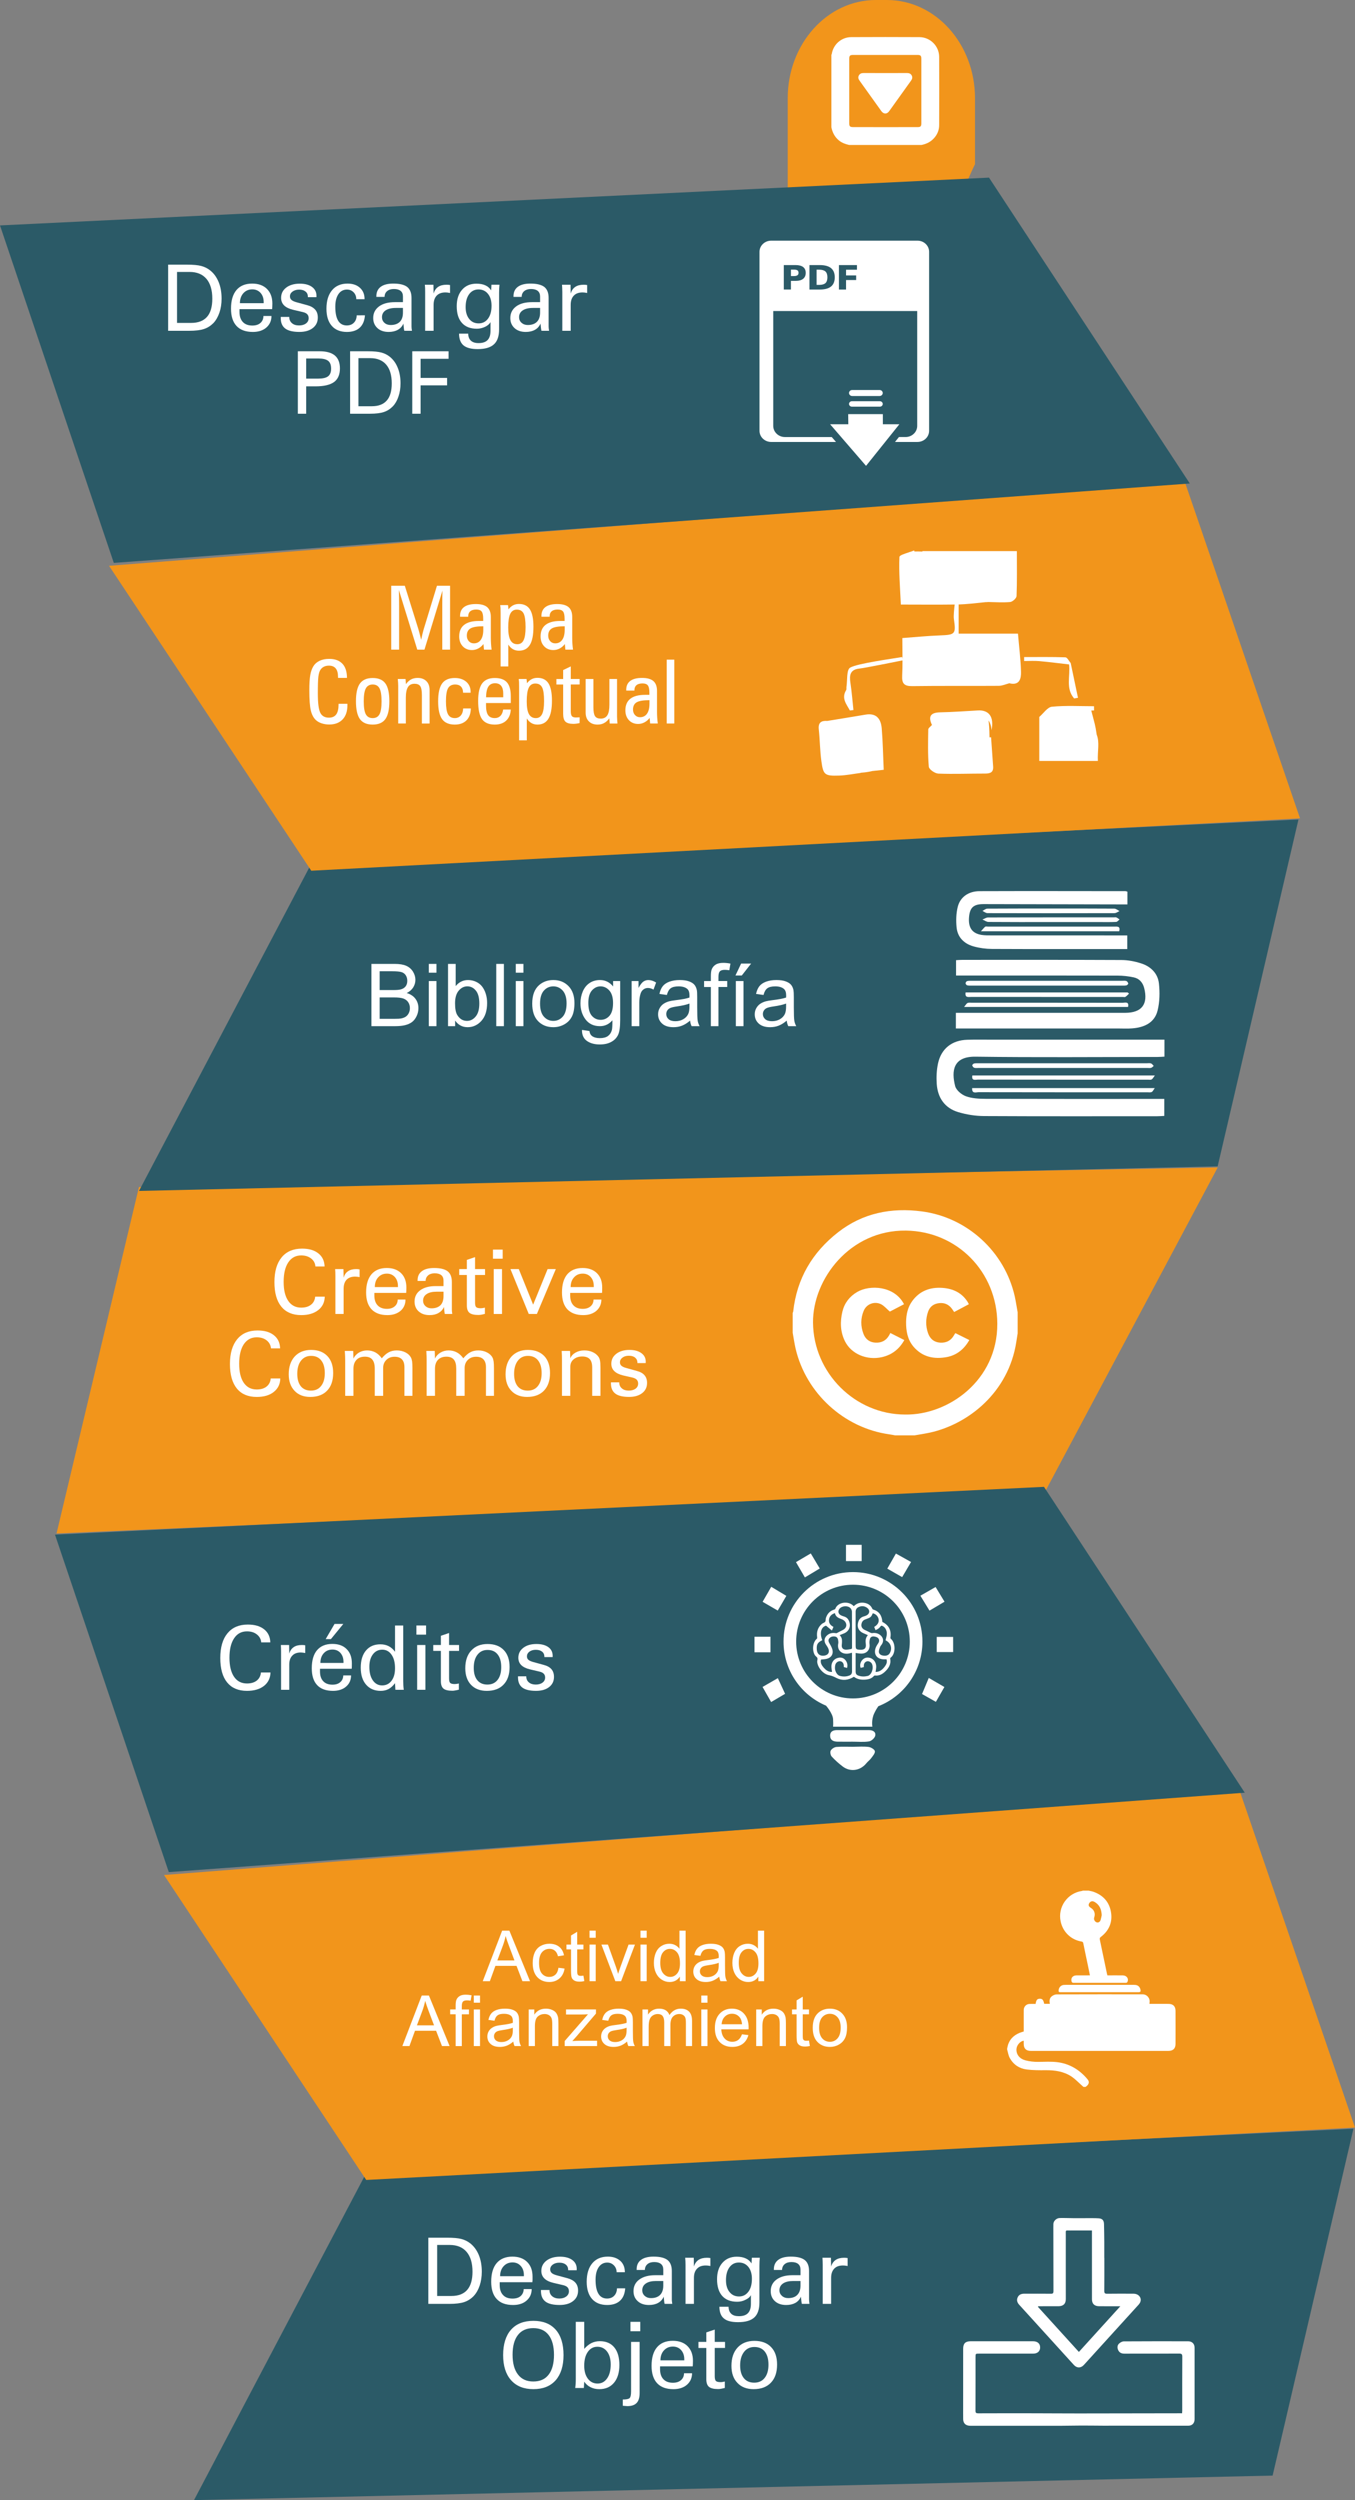 <?xml version="1.0" encoding="utf-8"?>
<!-- Generator: Adobe Illustrator 16.0.0, SVG Export Plug-In . SVG Version: 6.00 Build 0)  -->
<!DOCTYPE svg PUBLIC "-//W3C//DTD SVG 1.1//EN" "http://www.w3.org/Graphics/SVG/1.1/DTD/svg11.dtd">
<svg version="1.1" id="Capa_1" xmlns="http://www.w3.org/2000/svg" xmlns:xlink="http://www.w3.org/1999/xlink" x="0px" y="0px"
	 width="192.654px" height="355.273px" viewBox="0 -25.241 192.654 355.273" enable-background="new 0 -25.241 192.654 355.273"
	 xml:space="preserve">
<rect x="0" y="-25.241" width="192.654" height="355.273" fill="#808080" stroke="none"/>
<g>
	<g>
		<path fill-rule="evenodd" clip-rule="evenodd" fill="#F2951B" d="M126.101-25.241c6.918,0,12.525,6.244,12.525,13.945v9.379
			c-3.895,8.078-4.978,16.027-11.895,16.027l-12.75,23.452c-6.918,0-1.982-2.438-1.982-10.14v-38.719
			c0-7.701,5.609-13.945,12.527-13.945H126.101z"/>
		<g>
			<path fill="#FFFFFF" d="M118.206-7.161c0-3.43,0-6.861,0-10.289c0.02-0.041,0.047-0.079,0.054-0.122
				c0.22-1.362,1.372-2.387,2.763-2.392c3.235-0.018,6.471-0.019,9.705,0c1.537,0.009,2.795,1.265,2.803,2.802
				c0.018,3.235,0.012,6.47,0,9.703c-0.002,0.703-0.254,1.322-0.732,1.853c-0.482,0.538-1.09,0.823-1.781,0.965
				c-3.43,0-6.859,0-10.289,0c-0.541-0.123-1.052-0.303-1.486-0.674C118.665-5.805,118.348-6.432,118.206-7.161z M125.872-7.174
				c1.523,0,3.043,0,4.564-0.003c0.455,0,0.562-0.106,0.562-0.558c0.004-3.041,0.004-6.084,0-9.126c0-0.469-0.104-0.573-0.582-0.573
				c-3.031-0.001-6.061-0.001-9.092,0c-0.475,0-0.58,0.104-0.58,0.575c-0.002,3.03-0.002,6.061,0,9.093
				c0,0.491,0.099,0.589,0.599,0.589C122.854-7.174,124.362-7.174,125.872-7.174z"/>
			<path fill-rule="evenodd" clip-rule="evenodd" fill="#FFFFFF" d="M125.897-14.859c1.02,0,2.041,0.001,3.062-0.003
				c0.281,0,0.512,0.068,0.658,0.327c0.156,0.276,0.088,0.512-0.084,0.753c-1.039,1.444-2.07,2.895-3.109,4.339
				c-0.324,0.453-0.788,0.445-1.117-0.011c-1.029-1.436-2.055-2.878-3.086-4.312c-0.172-0.237-0.26-0.474-0.105-0.754
				c0.148-0.273,0.391-0.345,0.684-0.342C123.831-14.856,124.864-14.859,125.897-14.859z"/>
		</g>
		<polygon fill="#2B5A67" points="192.433,277.254 51.818,284.023 27.582,330.032 180.941,326.543 182.07,321.714 		"/>
		<polygon fill="#F2951B" points="192.654,277.09 52.072,284.533 23.32,241.202 176.25,229.211 177.861,233.903 		"/>
		<polygon fill="#F2951B" points="8.039,192.67 148.685,186.551 173.133,140.656 19.76,143.434 18.607,148.258 		"/>
		<polygon fill="#2B5A67" points="7.817,192.833 148.433,186.042 176.984,229.504 24,240.789 22.411,236.089 		"/>
		<polygon fill="#2B5A67" points="184.617,91.213 44.001,97.982 19.764,143.992 173.125,140.502 174.254,135.673 		"/>
		<polygon fill="#F2951B" points="184.838,91.05 44.255,98.491 15.504,55.161 168.433,43.169 170.045,47.861 		"/>
		<polygon fill="#2B5A67" points="0,6.792 140.617,0 169.167,43.464 16.183,54.747 14.594,50.049 		"/>
		<g>
			<path fill-rule="evenodd" clip-rule="evenodd" fill="#FFFFFF" d="M113.384,13.179c-0.1-0.07-0.26-0.105-0.482-0.105h-0.445v0.913
				h0.445c0.223,0,0.375-0.04,0.479-0.113c0.111-0.075,0.156-0.19,0.156-0.351C113.536,13.368,113.491,13.255,113.384,13.179z
				 M113.384,13.179c-0.1-0.07-0.26-0.105-0.482-0.105h-0.445v0.913h0.445c0.223,0,0.375-0.04,0.479-0.113
				c0.111-0.075,0.156-0.19,0.156-0.351C113.536,13.368,113.491,13.255,113.384,13.179z M113.384,13.179
				c-0.1-0.07-0.26-0.105-0.482-0.105h-0.445v0.913h0.445c0.223,0,0.375-0.04,0.479-0.113c0.111-0.075,0.156-0.19,0.156-0.351
				C113.536,13.368,113.491,13.255,113.384,13.179z M117.364,13.341c-0.189-0.173-0.488-0.261-0.9-0.261h-0.361v2.163h0.361
				c0.414,0,0.717-0.088,0.9-0.254c0.182-0.167,0.275-0.443,0.275-0.822C117.639,13.785,117.546,13.511,117.364,13.341z
				 M113.384,13.179c-0.1-0.07-0.26-0.105-0.482-0.105h-0.445v0.913h0.445c0.223,0,0.375-0.04,0.479-0.113
				c0.111-0.075,0.156-0.19,0.156-0.351C113.536,13.368,113.491,13.255,113.384,13.179z M117.364,13.341
				c-0.189-0.173-0.488-0.261-0.9-0.261h-0.361v2.163h0.361c0.414,0,0.717-0.088,0.9-0.254c0.182-0.167,0.275-0.443,0.275-0.822
				C117.639,13.785,117.546,13.511,117.364,13.341z M130.444,8.958h-20.793c-0.92,0-1.664,0.708-1.664,1.582v25.44
				c0,0.875,0.744,1.583,1.664,1.583h9.213l-0.607-0.699H111.6c-0.914,0-1.66-0.709-1.66-1.585V18.959h20.469v16.319
				c0,0.876-0.738,1.585-1.66,1.585h-0.938l-0.557,0.699h3.189c0.92,0,1.658-0.709,1.658-1.583v-25.44
				C132.102,9.666,131.364,8.958,130.444,8.958z M114.2,14.371c-0.242,0.2-0.58,0.299-1.016,0.299h-0.729v1.232h-1.014v-3.477h1.674
				c0.473,0,0.838,0.095,1.078,0.282c0.248,0.188,0.367,0.465,0.367,0.827C114.561,13.893,114.442,14.171,114.2,14.371z
				 M118.157,15.474c-0.354,0.286-0.885,0.429-1.596,0.429h-1.473v-3.477h1.473c0.711,0,1.242,0.146,1.596,0.433
				c0.355,0.292,0.529,0.726,0.529,1.308C118.686,14.748,118.512,15.182,118.157,15.474z M121.844,13.089h-1.553v0.809h1.439v0.656
				h-1.439v1.349h-1.012v-3.477h2.564V13.089z M116.464,13.08h-0.361v2.163h0.361c0.414,0,0.717-0.088,0.9-0.254
				c0.182-0.167,0.275-0.443,0.275-0.822c0-0.382-0.094-0.656-0.275-0.826C117.175,13.168,116.876,13.08,116.464,13.08z
				 M113.384,13.179c-0.1-0.07-0.26-0.105-0.482-0.105h-0.445v0.913h0.445c0.223,0,0.375-0.04,0.479-0.113
				c0.111-0.075,0.156-0.19,0.156-0.351C113.536,13.368,113.491,13.255,113.384,13.179z M117.364,13.341
				c-0.189-0.173-0.488-0.261-0.9-0.261h-0.361v2.163h0.361c0.414,0,0.717-0.088,0.9-0.254c0.182-0.167,0.275-0.443,0.275-0.822
				C117.639,13.785,117.546,13.511,117.364,13.341z M113.384,13.179c-0.1-0.07-0.26-0.105-0.482-0.105h-0.445v0.913h0.445
				c0.223,0,0.375-0.04,0.479-0.113c0.111-0.075,0.156-0.19,0.156-0.351C113.536,13.368,113.491,13.255,113.384,13.179z
				 M117.364,13.341c-0.189-0.173-0.488-0.261-0.9-0.261h-0.361v2.163h0.361c0.414,0,0.717-0.088,0.9-0.254
				c0.182-0.167,0.275-0.443,0.275-0.822C117.639,13.785,117.546,13.511,117.364,13.341z M113.384,13.179
				c-0.1-0.07-0.26-0.105-0.482-0.105h-0.445v0.913h0.445c0.223,0,0.375-0.04,0.479-0.113c0.111-0.075,0.156-0.19,0.156-0.351
				C113.536,13.368,113.491,13.255,113.384,13.179z"/>
			<polygon fill-rule="evenodd" clip-rule="evenodd" fill="#FFFFFF" points="118.026,35.048 123.134,40.958 127.87,35.048 
				125.526,35.048 125.522,33.608 120.596,33.608 120.614,35.048 			"/>
			<path fill-rule="evenodd" clip-rule="evenodd" fill="#FFFFFF" d="M125.509,32.162c0,0.209-0.18,0.384-0.402,0.384h-3.984
				c-0.225,0-0.408-0.175-0.408-0.384l0,0c0-0.215,0.184-0.386,0.408-0.386h3.984C125.329,31.776,125.509,31.947,125.509,32.162
				L125.509,32.162z"/>
			<path fill-rule="evenodd" clip-rule="evenodd" fill="#FFFFFF" d="M125.509,30.605c0,0.235-0.197,0.428-0.447,0.428h-3.902
				c-0.244,0-0.445-0.193-0.445-0.428l0,0c0-0.235,0.201-0.424,0.445-0.424h3.902C125.311,30.182,125.509,30.37,125.509,30.605
				L125.509,30.605z"/>
		</g>
		<g>
			<path fill="#FFFFFF" d="M26.887,21.766h-2.98v-9.401h2.637c0.924,0,1.621,0.065,2.084,0.193c0.457,0.123,0.879,0.33,1.244,0.619
				c0.527,0.416,0.928,0.971,1.213,1.659c0.281,0.688,0.42,1.477,0.42,2.361c0,0.712-0.1,1.377-0.301,1.974
				c-0.205,0.595-0.486,1.096-0.855,1.49c-0.391,0.398-0.832,0.679-1.348,0.848C28.497,21.682,27.788,21.766,26.887,21.766z
				 M27.171,20.646c1.006,0,1.76-0.287,2.264-0.862c0.504-0.571,0.752-1.435,0.752-2.586c0-1.216-0.279-2.157-0.834-2.815
				c-0.561-0.654-1.363-0.982-2.402-0.982h-1.781v7.246H27.171z"/>
			<path fill="#FFFFFF" d="M38.596,19.662c0,0.683-0.248,1.229-0.73,1.644c-0.479,0.416-1.121,0.624-1.91,0.624
				c-1.02,0-1.795-0.283-2.322-0.846c-0.525-0.56-0.789-1.378-0.789-2.461c0-1.155,0.258-2.035,0.775-2.649
				c0.52-0.612,1.27-0.917,2.236-0.917c0.889,0,1.588,0.255,2.098,0.759c0.512,0.509,0.77,1.203,0.77,2.078
				c0,0.21-0.004,0.374-0.014,0.484c0,0.109-0.012,0.209-0.018,0.311H34.05v0.13v0.262c0,0.617,0.158,1.098,0.479,1.435
				c0.318,0.339,0.766,0.505,1.346,0.505c0.482,0,0.865-0.117,1.146-0.364c0.285-0.247,0.43-0.573,0.436-0.995H38.596z M34.11,17.84
				h3.381v-0.145c0-0.546-0.146-0.981-0.449-1.317c-0.301-0.332-0.689-0.501-1.168-0.501c-0.518,0-0.941,0.182-1.268,0.543
				C34.278,16.781,34.11,17.258,34.11,17.84z"/>
			<path fill="#FFFFFF" d="M39.919,19.796h1.209v0.027c0,0.357,0.129,0.644,0.383,0.861c0.25,0.219,0.586,0.322,1.008,0.322
				c0.406,0,0.736-0.092,0.992-0.288c0.248-0.19,0.377-0.437,0.377-0.738c0-0.23-0.062-0.415-0.193-0.555
				c-0.129-0.142-0.328-0.24-0.596-0.309l-1.391-0.327c-0.588-0.135-1.025-0.347-1.311-0.628c-0.285-0.286-0.428-0.646-0.428-1.078
				c0-0.602,0.24-1.085,0.727-1.458c0.49-0.366,1.129-0.557,1.928-0.557c0.732,0,1.312,0.156,1.73,0.461
				c0.432,0.31,0.641,0.729,0.641,1.263c0,0.052,0,0.093,0,0.121c0,0.025-0.012,0.055-0.012,0.075h-1.207v-0.056
				c0-0.31-0.104-0.565-0.334-0.741c-0.219-0.183-0.523-0.278-0.91-0.278c-0.383,0-0.689,0.095-0.938,0.278
				c-0.246,0.176-0.369,0.404-0.369,0.678c0,0.216,0.072,0.386,0.221,0.514c0.148,0.129,0.396,0.241,0.738,0.335l1.494,0.406
				c0.512,0.136,0.893,0.354,1.143,0.645c0.248,0.282,0.365,0.654,0.365,1.119c0,0.619-0.232,1.112-0.705,1.481
				c-0.473,0.371-1.107,0.559-1.912,0.559c-0.914,0-1.584-0.164-2.01-0.482c-0.428-0.319-0.641-0.818-0.641-1.497V19.796z"/>
			<path fill="#FFFFFF" d="M51.887,19.564c-0.055,0.766-0.297,1.347-0.73,1.754c-0.441,0.405-1.053,0.612-1.828,0.612
				c-0.928,0-1.646-0.288-2.154-0.86c-0.504-0.571-0.76-1.383-0.76-2.443c0-1.119,0.268-1.996,0.797-2.628
				c0.529-0.629,1.262-0.942,2.211-0.942c0.73,0,1.316,0.204,1.752,0.598c0.441,0.397,0.658,0.93,0.658,1.595v0.024h-1.176
				c0-0.387-0.127-0.717-0.377-0.976c-0.258-0.265-0.574-0.393-0.951-0.393c-0.508,0-0.918,0.22-1.213,0.652
				c-0.299,0.437-0.443,1.033-0.443,1.787c0,0.881,0.137,1.546,0.408,1.993c0.281,0.448,0.688,0.67,1.223,0.67
				c0.422,0,0.758-0.129,1.01-0.388c0.262-0.262,0.391-0.616,0.402-1.054H51.887z"/>
			<path fill="#FFFFFF" d="M58.571,21.766h-1.082c-0.045-0.135-0.09-0.463-0.129-0.994v-0.038c-0.164,0.387-0.426,0.683-0.789,0.887
				c-0.357,0.203-0.795,0.308-1.312,0.308c-0.668,0-1.193-0.179-1.594-0.544c-0.398-0.363-0.602-0.838-0.602-1.436
				c0-0.695,0.277-1.238,0.83-1.648c0.553-0.408,1.307-0.607,2.264-0.607h1.133v-0.797c0-0.348-0.1-0.618-0.324-0.798
				c-0.217-0.184-0.539-0.273-0.967-0.273c-0.4,0-0.721,0.102-0.955,0.299c-0.24,0.198-0.357,0.471-0.373,0.824h-1.16v-0.104
				c0-0.574,0.207-1.019,0.619-1.328c0.416-0.31,1.012-0.462,1.791-0.462c0.902,0,1.561,0.163,1.971,0.479
				c0.406,0.325,0.617,0.843,0.617,1.561v4.046c0,0.056,0.006,0.136,0.012,0.254C58.538,21.507,58.548,21.631,58.571,21.766z
				 M57.29,18.517h-1.01c-0.629,0-1.111,0.12-1.457,0.349c-0.344,0.23-0.514,0.554-0.514,0.97c0,0.318,0.115,0.586,0.348,0.793
				c0.23,0.212,0.529,0.316,0.887,0.316c0.562,0,0.994-0.152,1.303-0.454c0.301-0.301,0.443-0.744,0.443-1.324V18.517z"/>
			<path fill="#FFFFFF" d="M60.45,21.766v-5.521c0-0.212-0.002-0.401-0.008-0.559c-0.008-0.154-0.018-0.312-0.035-0.466h1.217
				l0.023,1.25c0.121-0.41,0.332-0.727,0.643-0.938c0.307-0.213,0.709-0.312,1.201-0.312c0.086,0,0.174,0.002,0.258,0.009
				c0.082,0.004,0.164,0.017,0.238,0.033v1.133c-0.129-0.027-0.25-0.049-0.363-0.064c-0.107-0.01-0.209-0.017-0.293-0.017
				c-0.537,0-0.953,0.15-1.248,0.458c-0.285,0.306-0.436,0.744-0.436,1.313v3.682H60.45z"/>
			<path fill="#FFFFFF" d="M69.741,20.524c-0.127,0.26-0.379,0.48-0.756,0.67c-0.379,0.182-0.777,0.277-1.186,0.277
				c-0.926,0-1.631-0.274-2.121-0.826c-0.498-0.55-0.74-1.34-0.74-2.378c0-0.974,0.248-1.754,0.758-2.33
				c0.502-0.579,1.182-0.868,2.037-0.868c0.508,0,0.938,0.078,1.285,0.242c0.346,0.157,0.619,0.396,0.811,0.714l0.047-0.807h1.137
				c-0.018,0.183-0.033,0.367-0.039,0.546c-0.01,0.177-0.014,0.385-0.014,0.613v5.178c0,0.977-0.242,1.693-0.73,2.134
				c-0.488,0.452-1.26,0.678-2.316,0.678c-0.918,0-1.586-0.18-2.008-0.525c-0.418-0.352-0.633-0.907-0.639-1.668h1.305
				c0.004,0.437,0.131,0.767,0.379,0.994c0.246,0.23,0.613,0.347,1.088,0.347c0.578,0,1.008-0.145,1.285-0.43
				c0.281-0.286,0.418-0.729,0.418-1.331V20.524z M69.887,18.204c0-0.703-0.168-1.27-0.504-1.684
				c-0.338-0.42-0.791-0.632-1.346-0.632c-0.564,0-1.006,0.23-1.336,0.677c-0.334,0.454-0.498,1.066-0.498,1.84
				c0,0.705,0.174,1.266,0.51,1.683c0.328,0.412,0.775,0.624,1.346,0.624c0.553,0,0.994-0.226,1.33-0.674
				C69.723,19.585,69.887,18.979,69.887,18.204z"/>
			<path fill="#FFFFFF" d="M78.065,21.766h-1.082c-0.039-0.135-0.082-0.463-0.129-0.994v-0.038
				c-0.166,0.387-0.426,0.683-0.787,0.887c-0.357,0.203-0.797,0.308-1.314,0.308c-0.664,0-1.195-0.179-1.592-0.544
				c-0.402-0.363-0.604-0.838-0.604-1.436c0-0.695,0.283-1.238,0.83-1.648c0.553-0.408,1.303-0.607,2.266-0.607h1.139v-0.797
				c0-0.348-0.113-0.618-0.33-0.798c-0.221-0.184-0.537-0.273-0.963-0.273c-0.404,0-0.729,0.102-0.967,0.299
				c-0.234,0.198-0.355,0.471-0.369,0.824H73.01v-0.104c0-0.574,0.203-1.019,0.617-1.328c0.414-0.31,1.012-0.462,1.785-0.462
				c0.902,0,1.562,0.163,1.977,0.479c0.41,0.325,0.613,0.843,0.613,1.561v4.046c0,0.056,0.008,0.136,0.014,0.254
				C78.026,21.507,78.044,21.631,78.065,21.766z M76.792,18.517H75.77c-0.623,0-1.113,0.12-1.449,0.349
				c-0.348,0.23-0.52,0.554-0.52,0.97c0,0.318,0.117,0.586,0.354,0.793c0.234,0.212,0.527,0.316,0.883,0.316
				c0.566,0,1-0.152,1.299-0.454c0.305-0.301,0.455-0.744,0.455-1.324V18.517z"/>
			<path fill="#FFFFFF" d="M79.95,21.766v-5.521c0-0.212-0.006-0.401-0.016-0.559c-0.006-0.154-0.014-0.312-0.027-0.466h1.213
				l0.02,1.25c0.123-0.41,0.336-0.727,0.643-0.938c0.311-0.213,0.713-0.312,1.203-0.312c0.09,0,0.172,0.002,0.256,0.009
				c0.084,0.004,0.16,0.017,0.24,0.033v1.133c-0.135-0.027-0.254-0.049-0.365-0.064c-0.105-0.01-0.205-0.017-0.291-0.017
				c-0.539,0-0.955,0.15-1.246,0.458c-0.291,0.306-0.439,0.744-0.439,1.313v3.682H79.95z"/>
			<path fill="#FFFFFF" d="M42.348,33.551v-8.876h3.094c0.971,0,1.695,0.204,2.174,0.605c0.477,0.413,0.715,1.021,0.715,1.837
				c0,0.873-0.279,1.516-0.832,1.929c-0.562,0.406-1.439,0.613-2.639,0.613h-1.328v3.892H42.348z M45.245,28.562
				c0.656,0,1.125-0.112,1.41-0.332c0.281-0.226,0.422-0.586,0.422-1.084c0-0.518-0.137-0.89-0.42-1.112
				c-0.281-0.219-0.75-0.334-1.412-0.334h-1.713v2.862H45.245z"/>
			<path fill="#FFFFFF" d="M52.589,33.551h-2.811v-8.876h2.488c0.869,0,1.523,0.062,1.963,0.183
				c0.434,0.114,0.828,0.311,1.174,0.583c0.5,0.395,0.879,0.917,1.143,1.567c0.27,0.648,0.4,1.393,0.4,2.227
				c0,0.673-0.096,1.298-0.289,1.862c-0.186,0.566-0.455,1.033-0.805,1.403c-0.363,0.375-0.785,0.647-1.268,0.805
				C54.108,33.469,53.438,33.551,52.589,33.551z M52.856,32.487c0.949,0,1.662-0.269,2.133-0.809
				c0.479-0.541,0.711-1.353,0.711-2.443c0-1.15-0.262-2.036-0.785-2.656c-0.531-0.617-1.287-0.927-2.268-0.927h-1.684v6.835H52.856
				z"/>
			<path fill="#FFFFFF" d="M58.616,33.551v-8.876h5.162v1.069h-3.977v2.718h3.766v1.056h-3.766v4.033H58.616z"/>
		</g>
		<g>
			<path fill="#FFFFFF" d="M52.81,120.58v-8.848h3.318c0.678,0,1.219,0.089,1.627,0.268c0.408,0.181,0.729,0.457,0.959,0.827
				c0.23,0.374,0.348,0.763,0.348,1.169c0,0.377-0.105,0.734-0.307,1.068c-0.207,0.333-0.518,0.604-0.93,0.807
				c0.535,0.158,0.945,0.426,1.232,0.806c0.287,0.376,0.434,0.822,0.434,1.337c0,0.416-0.09,0.801-0.266,1.156
				c-0.172,0.356-0.391,0.631-0.648,0.824c-0.256,0.194-0.578,0.338-0.967,0.438c-0.387,0.098-0.865,0.147-1.428,0.147H52.81z
				 M53.98,115.449h1.914c0.52,0,0.891-0.033,1.117-0.102c0.297-0.087,0.52-0.236,0.674-0.44c0.15-0.206,0.223-0.463,0.223-0.771
				c0-0.293-0.068-0.553-0.209-0.776c-0.141-0.223-0.344-0.377-0.605-0.459c-0.262-0.083-0.709-0.123-1.344-0.123h-1.77V115.449z
				 M53.98,119.535h2.203c0.379,0,0.645-0.015,0.797-0.041c0.268-0.049,0.494-0.129,0.676-0.242s0.328-0.277,0.445-0.491
				c0.117-0.217,0.178-0.464,0.178-0.747c0-0.328-0.086-0.615-0.254-0.86c-0.17-0.241-0.406-0.412-0.705-0.512
				c-0.301-0.098-0.732-0.146-1.293-0.146H53.98V119.535z"/>
			<path fill="#FFFFFF" d="M60.97,112.981v-1.249h1.088v1.249H60.97z M60.97,120.58v-6.412h1.088v6.412H60.97z"/>
			<path fill="#FFFFFF" d="M64.711,120.58h-1.01v-8.848h1.088v3.156c0.457-0.574,1.045-0.863,1.756-0.863
				c0.395,0,0.77,0.08,1.123,0.238c0.35,0.159,0.639,0.385,0.867,0.67c0.225,0.289,0.404,0.633,0.531,1.042
				c0.129,0.405,0.193,0.842,0.193,1.306c0,1.095-0.273,1.944-0.812,2.544c-0.545,0.601-1.197,0.899-1.957,0.899
				c-0.756,0-1.352-0.316-1.779-0.947V120.58z M64.699,117.326c0,0.77,0.105,1.324,0.314,1.666c0.342,0.561,0.803,0.838,1.387,0.838
				c0.475,0,0.885-0.205,1.23-0.617c0.346-0.414,0.52-1.027,0.52-1.846c0-0.834-0.166-1.453-0.498-1.851
				c-0.33-0.399-0.732-0.597-1.203-0.597c-0.477,0-0.887,0.206-1.232,0.618C64.873,115.949,64.699,116.544,64.699,117.326z"/>
			<path fill="#FFFFFF" d="M70.558,120.58v-8.848h1.084v8.848H70.558z"/>
			<path fill="#FFFFFF" d="M73.336,112.981v-1.249h1.084v1.249H73.336z M73.336,120.58v-6.412h1.084v6.412H73.336z"/>
			<path fill="#FFFFFF" d="M75.672,117.375c0-1.188,0.328-2.066,0.986-2.638c0.551-0.475,1.223-0.713,2.016-0.713
				c0.885,0,1.602,0.289,2.16,0.868c0.559,0.575,0.84,1.374,0.84,2.393c0,0.824-0.123,1.472-0.371,1.944s-0.605,0.84-1.08,1.102
				c-0.475,0.261-0.988,0.393-1.549,0.393c-0.896,0-1.623-0.288-2.176-0.865C75.945,119.285,75.672,118.457,75.672,117.375z
				 M76.785,117.375c0,0.819,0.18,1.434,0.537,1.843c0.359,0.409,0.809,0.611,1.352,0.611c0.539,0,0.99-0.205,1.348-0.615
				c0.355-0.41,0.535-1.035,0.535-1.879c0-0.791-0.182-1.389-0.539-1.798c-0.361-0.407-0.807-0.614-1.344-0.614
				c-0.543,0-0.992,0.204-1.352,0.609C76.965,115.941,76.785,116.554,76.785,117.375z"/>
			<path fill="#FFFFFF" d="M82.748,121.111l1.055,0.158c0.045,0.322,0.166,0.562,0.369,0.711c0.27,0.201,0.637,0.301,1.105,0.301
				c0.498,0,0.889-0.1,1.162-0.301c0.273-0.203,0.459-0.482,0.557-0.844c0.057-0.225,0.082-0.688,0.078-1.396
				c-0.475,0.558-1.068,0.839-1.773,0.839c-0.881,0-1.564-0.319-2.047-0.955c-0.482-0.633-0.723-1.396-0.723-2.289
				c0-0.609,0.109-1.17,0.33-1.689c0.223-0.516,0.545-0.916,0.963-1.197c0.42-0.281,0.918-0.424,1.482-0.424
				c0.756,0,1.379,0.306,1.867,0.917v-0.774h1.004v5.544c0,0.995-0.1,1.704-0.305,2.12c-0.201,0.418-0.521,0.744-0.963,0.985
				c-0.441,0.244-0.984,0.363-1.629,0.363c-0.764,0-1.383-0.173-1.852-0.517C82.959,122.319,82.732,121.804,82.748,121.111z
				 M83.648,117.261c0,0.84,0.162,1.453,0.498,1.84c0.334,0.385,0.752,0.578,1.256,0.578c0.498,0,0.92-0.191,1.256-0.575
				c0.338-0.386,0.506-0.987,0.506-1.81c0-0.781-0.172-1.373-0.521-1.773c-0.35-0.396-0.768-0.598-1.256-0.598
				c-0.486,0-0.895,0.198-1.234,0.59C83.814,115.903,83.648,116.488,83.648,117.261z"/>
			<path fill="#FFFFFF" d="M89.808,120.58v-6.412h0.979v0.975c0.248-0.455,0.479-0.756,0.689-0.899
				c0.213-0.146,0.445-0.218,0.697-0.218c0.367,0,0.738,0.117,1.115,0.351l-0.373,1.007c-0.264-0.156-0.529-0.234-0.795-0.234
				c-0.236,0-0.453,0.07-0.639,0.215c-0.193,0.143-0.326,0.342-0.406,0.595c-0.123,0.385-0.182,0.808-0.182,1.265v3.357H89.808z"/>
			<path fill="#FFFFFF" d="M98.119,119.789c-0.404,0.342-0.789,0.582-1.164,0.725c-0.371,0.141-0.771,0.211-1.197,0.211
				c-0.703,0-1.246-0.172-1.623-0.517c-0.377-0.343-0.568-0.784-0.568-1.316c0-0.315,0.074-0.603,0.215-0.862
				c0.143-0.26,0.33-0.465,0.562-0.625c0.232-0.154,0.49-0.273,0.781-0.354c0.211-0.059,0.535-0.111,0.963-0.166
				c0.881-0.104,1.527-0.229,1.939-0.371c0.006-0.148,0.006-0.244,0.006-0.285c0-0.442-0.102-0.754-0.305-0.934
				c-0.281-0.248-0.693-0.371-1.24-0.371c-0.514,0-0.891,0.092-1.131,0.27c-0.24,0.181-0.422,0.498-0.541,0.951L93.756,116
				c0.096-0.455,0.256-0.822,0.477-1.103c0.221-0.278,0.541-0.495,0.959-0.646c0.42-0.148,0.904-0.227,1.455-0.227
				c0.545,0,0.99,0.066,1.334,0.194c0.34,0.129,0.592,0.288,0.754,0.485c0.16,0.193,0.273,0.441,0.338,0.738
				c0.039,0.185,0.053,0.518,0.053,1.002v1.448c0,1.01,0.025,1.648,0.07,1.917c0.045,0.268,0.137,0.521,0.273,0.77h-1.135
				C98.222,120.355,98.148,120.091,98.119,119.789z M98.027,117.365c-0.395,0.158-0.986,0.294-1.773,0.408
				c-0.447,0.064-0.764,0.138-0.949,0.219c-0.184,0.08-0.326,0.196-0.428,0.351c-0.1,0.155-0.148,0.328-0.148,0.517
				c0,0.29,0.107,0.531,0.328,0.724c0.219,0.194,0.539,0.291,0.963,0.291c0.418,0,0.789-0.091,1.113-0.274
				c0.324-0.185,0.568-0.434,0.721-0.752c0.117-0.246,0.174-0.606,0.174-1.086V117.365z"/>
			<path fill="#FFFFFF" d="M101.07,120.58v-5.564h-0.963v-0.848h0.963v-0.679c0-0.43,0.037-0.751,0.113-0.959
				c0.105-0.28,0.287-0.513,0.553-0.685c0.264-0.176,0.631-0.263,1.105-0.263c0.307,0,0.645,0.034,1.014,0.106l-0.162,0.947
				c-0.227-0.039-0.439-0.061-0.639-0.061c-0.33,0-0.564,0.072-0.703,0.213c-0.135,0.141-0.203,0.404-0.203,0.793v0.586h1.248v0.848
				h-1.248v5.564H101.07z"/>
			<path fill="#FFFFFF" d="M104.568,113.375l0.805-1.691h1.422l-1.326,1.691H104.568z M104.623,120.58v-6.412h1.086v6.412H104.623z"
				/>
			<path fill="#FFFFFF" d="M111.857,119.789c-0.402,0.342-0.789,0.582-1.162,0.725c-0.373,0.141-0.77,0.211-1.197,0.211
				c-0.703,0-1.242-0.172-1.623-0.517c-0.377-0.343-0.566-0.784-0.566-1.316c0-0.315,0.072-0.603,0.215-0.862
				s0.332-0.465,0.561-0.625c0.23-0.154,0.49-0.273,0.783-0.354c0.209-0.059,0.535-0.111,0.961-0.166
				c0.877-0.104,1.523-0.229,1.939-0.371c0.006-0.148,0.01-0.244,0.01-0.285c0-0.442-0.104-0.754-0.311-0.934
				c-0.281-0.248-0.689-0.371-1.24-0.371c-0.512,0-0.885,0.092-1.127,0.27c-0.246,0.181-0.426,0.498-0.543,0.951L107.496,116
				c0.096-0.455,0.256-0.822,0.477-1.103c0.221-0.278,0.543-0.495,0.961-0.646c0.416-0.148,0.9-0.227,1.453-0.227
				c0.543,0,0.99,0.066,1.332,0.194c0.342,0.129,0.596,0.288,0.754,0.485c0.162,0.193,0.275,0.441,0.34,0.738
				c0.033,0.185,0.053,0.518,0.053,1.002v1.448c0,1.01,0.025,1.648,0.07,1.917c0.045,0.268,0.139,0.521,0.273,0.77h-1.131
				C111.963,120.355,111.89,120.091,111.857,119.789z M111.767,117.365c-0.396,0.158-0.984,0.294-1.773,0.408
				c-0.447,0.064-0.762,0.138-0.947,0.219c-0.186,0.08-0.33,0.196-0.43,0.351c-0.102,0.155-0.152,0.328-0.152,0.517
				c0,0.29,0.109,0.531,0.33,0.724c0.219,0.194,0.541,0.291,0.965,0.291c0.416,0,0.789-0.091,1.115-0.274
				c0.324-0.185,0.562-0.434,0.719-0.752c0.115-0.246,0.174-0.606,0.174-1.086V117.365z"/>
		</g>
		<g>
			<path fill-rule="evenodd" clip-rule="evenodd" fill="#FFFFFF" d="M165.562,122.498c0,0.85,0,1.582,0,2.411
				c-0.334,0.017-0.65,0.046-0.967,0.046c-8.627,0.002-17.254,0.084-25.879-0.041c-3.221-0.047-3.459,2.023-2.912,4.18
				c0.148,0.588,0.906,1.217,1.523,1.441c0.869,0.316,1.869,0.366,2.812,0.369c8.059,0.025,16.119,0.014,24.178,0.014
				c0.385,0,0.77,0,1.223,0c0,0.824,0,1.578,0,2.413c-0.354,0.017-0.674,0.044-0.992,0.044c-8.207,0.002-16.416,0.023-24.625-0.023
				c-1.23-0.007-2.504-0.203-3.684-0.56c-1.906-0.573-2.914-2.026-3.053-3.989c-0.066-0.968-0.023-1.978,0.18-2.923
				c0.455-2.111,1.977-3.302,4.152-3.37c1.252-0.039,2.506-0.012,3.76-0.012c7.73,0,15.461,0,23.191,0
				C164.818,122.498,165.166,122.498,165.562,122.498z"/>
			<path fill-rule="evenodd" clip-rule="evenodd" fill="#FFFFFF" d="M135.906,120.908c0-0.785,0-1.434,0-2.224
				c0.406,0,0.779,0,1.152,0c7.463,0,14.924,0,22.387,0c0.178,0,0.357,0,0.537,0c2.355-0.005,3.287-1.225,2.697-3.524
				c-0.203-0.794-0.697-1.347-1.482-1.515c-0.75-0.161-1.531-0.249-2.299-0.252c-7.283-0.018-14.566-0.01-21.848-0.01
				c-0.354,0-0.705,0-1.119,0c0-0.751,0-1.423,0-2.183c0.312-0.016,0.629-0.044,0.945-0.044c7.521-0.001,15.043-0.015,22.564,0.023
				c0.938,0.005,1.904,0.189,2.799,0.476c1.367,0.434,2.379,1.412,2.537,2.853c0.139,1.27,0.115,2.63-0.193,3.86
				c-0.439,1.759-1.928,2.396-3.623,2.527c-0.682,0.053-1.371,0.012-2.057,0.012c-7.283,0-14.566,0-21.85,0
				C136.703,120.908,136.349,120.908,135.906,120.908z"/>
			<path fill-rule="evenodd" clip-rule="evenodd" fill="#FFFFFF" d="M160.299,101.47c0,0.578,0,1.137,0,1.807
				c-0.357,0-0.676,0-0.994-0.001c-6.475-0.015-12.951-0.03-19.426-0.044c-1.449-0.004-1.984,0.473-2.102,1.851
				c-0.129,1.485,0.434,2.309,1.771,2.528c0.469,0.076,0.953,0.068,1.43,0.068c6.088,0.004,12.176,0.004,18.264,0.004
				c0.322,0,0.646,0,1.033,0c0,0.652,0,1.232,0,1.938c-0.324,0-0.641,0-0.957,0c-6.088,0-12.176,0.015-18.264-0.016
				c-0.883-0.004-1.793-0.124-2.643-0.364c-1.332-0.376-2.264-1.284-2.404-2.7c-0.094-0.957-0.066-1.975,0.162-2.902
				c0.344-1.402,1.529-2.238,3.094-2.244c6.924-0.025,13.848-0.006,20.771-0.001C160.09,101.393,160.146,101.423,160.299,101.47z"/>
			<path fill-rule="evenodd" clip-rule="evenodd" fill="#FFFFFF" d="M164.187,129.382c-0.205,0.271-0.289,0.487-0.441,0.557
				c-0.176,0.081-0.41,0.036-0.619,0.036c-7.996,0.001-15.994,0.005-23.99-0.013c-0.35,0.001-0.967,0.271-0.916-0.58
				C146.826,129.382,155.404,129.382,164.187,129.382z"/>
			<path fill-rule="evenodd" clip-rule="evenodd" fill="#FFFFFF" d="M160.527,115.953c-0.168,0.156-0.324,0.334-0.514,0.462
				c-0.082,0.057-0.23,0.014-0.352,0.014c-7.191,0.001-14.385,0.003-21.578-0.005c-0.369-0.001-0.922,0.169-0.791-0.639
				c7.676,0,15.354,0,23.031,0C160.392,115.839,160.461,115.896,160.527,115.953z"/>
			<path fill-rule="evenodd" clip-rule="evenodd" fill="#FFFFFF" d="M148.881,114.816c-3.551,0-7.102,0-10.65,0
				c-0.238,0-0.484,0.016-0.713-0.035c-0.102-0.025-0.234-0.197-0.234-0.304c-0.002-0.106,0.129-0.284,0.23-0.307
				c0.227-0.054,0.473-0.038,0.711-0.038c7.1-0.002,14.199-0.002,21.301,0c0.207,0,0.432-0.033,0.619,0.029
				c0.123,0.041,0.24,0.221,0.27,0.357c0.014,0.073-0.154,0.246-0.26,0.268c-0.23,0.047-0.475,0.029-0.713,0.029
				C155.92,114.817,152.4,114.816,148.881,114.816z"/>
			<path fill-rule="evenodd" clip-rule="evenodd" fill="#FFFFFF" d="M160.386,117.845c-7.707,0-15.391,0-23.311,0
				c0.246-0.29,0.344-0.496,0.5-0.563c0.178-0.077,0.41-0.035,0.617-0.035c7.129,0,14.256-0.003,21.385,0.01
				C159.933,117.255,160.568,117.017,160.386,117.845z"/>
			<path fill-rule="evenodd" clip-rule="evenodd" fill="#FFFFFF" d="M164.197,127.587c-0.213,0.277-0.303,0.479-0.455,0.563
				c-0.141,0.077-0.35,0.032-0.529,0.032c-8.057,0-16.115,0.004-24.172-0.01c-0.34,0-0.934,0.232-0.793-0.586
				C146.826,127.587,155.408,127.587,164.197,127.587z"/>
			<path fill-rule="evenodd" clip-rule="evenodd" fill="#FFFFFF" d="M139.467,107.095c0.303-0.328,0.439-0.514,0.613-0.65
				c0.076-0.059,0.232-0.016,0.352-0.016c5.996,0,11.992-0.001,17.988,0.002c0.406,0,0.916-0.098,0.709,0.664
				C152.677,107.095,146.219,107.095,139.467,107.095z"/>
			<path fill-rule="evenodd" clip-rule="evenodd" fill="#FFFFFF" d="M151.205,125.852c3.939,0,7.879,0,11.818,0
				c0.209,0,0.434-0.043,0.623,0.019c0.152,0.051,0.26,0.23,0.389,0.354c-0.121,0.096-0.229,0.236-0.365,0.277
				c-0.164,0.05-0.355,0.018-0.533,0.018c-8,0-15.998,0-23.998-0.002c-0.209,0-0.43,0.034-0.621-0.025
				c-0.123-0.038-0.248-0.206-0.281-0.34c-0.018-0.068,0.15-0.248,0.258-0.27c0.23-0.047,0.475-0.03,0.713-0.03
				C143.207,125.852,147.205,125.852,151.205,125.852z"/>
			<path fill-rule="evenodd" clip-rule="evenodd" fill="#FFFFFF" d="M149.4,105.785c-2.951,0-5.9,0.011-8.852-0.016
				c-0.289-0.002-0.574-0.223-0.863-0.342c0.271-0.104,0.539-0.295,0.809-0.296c5.961-0.018,11.92-0.014,17.881-0.014
				c0.117,0,0.252-0.032,0.354,0.011c0.162,0.07,0.301,0.19,0.449,0.29c-0.16,0.122-0.316,0.339-0.482,0.347
				c-0.803,0.038-1.607,0.02-2.412,0.02C153.988,105.786,151.693,105.786,149.4,105.785z"/>
			<path fill-rule="evenodd" clip-rule="evenodd" fill="#FFFFFF" d="M149.406,103.865c3.008,0,6.02-0.01,9.027,0.015
				c0.248,0.001,0.496,0.225,0.742,0.345c-0.238,0.102-0.479,0.293-0.719,0.293c-6.02,0.017-12.039,0.017-18.057-0.001
				c-0.238-0.001-0.477-0.206-0.713-0.315c0.229-0.111,0.459-0.32,0.689-0.321C143.386,103.859,146.396,103.866,149.406,103.865z"/>
		</g>
		<g>
			<g>
				<path fill="#FFFFFF" d="M38.459,212.421c-0.02,0.804-0.334,1.437-0.924,1.908c-0.605,0.469-1.406,0.705-2.418,0.705
					c-1.234,0-2.178-0.404-2.822-1.197c-0.65-0.801-0.975-1.957-0.975-3.469c0-1.516,0.34-2.689,1.02-3.511
					c0.68-0.83,1.647-1.246,2.895-1.246c0.982,0,1.753,0.226,2.321,0.677c0.558,0.446,0.858,1.068,0.878,1.857h-1.294
					c-0.042-0.471-0.251-0.844-0.622-1.135c-0.371-0.289-0.83-0.431-1.4-0.431c-0.785,0-1.398,0.327-1.832,0.985
					c-0.441,0.659-0.66,1.578-0.66,2.766c0,1.165,0.219,2.061,0.648,2.697c0.432,0.636,1.047,0.958,1.844,0.958
					c0.576,0,1.039-0.14,1.393-0.415c0.35-0.28,0.543-0.664,0.588-1.15H38.459z"/>
				<path fill="#FFFFFF" d="M39.963,214.881v-5.364c0-0.207,0-0.394-0.008-0.545c-0.002-0.15-0.016-0.303-0.021-0.454h1.172
					l0.021,1.216c0.117-0.4,0.322-0.705,0.629-0.912c0.291-0.207,0.684-0.304,1.162-0.304c0.086,0,0.17,0,0.248,0.007
					c0.084,0.007,0.16,0.018,0.232,0.032v1.099c-0.127-0.022-0.24-0.044-0.352-0.055c-0.107-0.014-0.199-0.021-0.284-0.021
					c-0.526,0-0.927,0.148-1.208,0.45c-0.281,0.29-0.428,0.717-0.428,1.272v3.579H39.963z"/>
				<path fill="#FFFFFF" d="M49.914,212.836c-0.004,0.66-0.238,1.192-0.707,1.591c-0.473,0.406-1.09,0.607-1.863,0.607
					c-0.984,0-1.74-0.271-2.252-0.818c-0.512-0.549-0.764-1.341-0.764-2.394c0-1.124,0.252-1.976,0.752-2.571
					c0.506-0.59,1.232-0.889,2.17-0.889c0.865,0,1.545,0.24,2.039,0.738c0.495,0.497,0.738,1.164,0.738,2.015
					c0,0.206,0,0.363-0.004,0.474c-0.004,0.104-0.01,0.203-0.018,0.303h-4.508v0.119v0.256c0,0.607,0.15,1.07,0.459,1.393
					c0.307,0.332,0.744,0.495,1.316,0.495c0.463,0,0.838-0.118,1.105-0.358c0.279-0.234,0.416-0.555,0.432-0.96H49.914z
					 M45.555,211.064h3.282v-0.143c0-0.527-0.148-0.953-0.436-1.28c-0.291-0.321-0.674-0.479-1.129-0.479
					c-0.508,0-0.92,0.176-1.242,0.525C45.715,210.032,45.555,210.498,45.555,211.064z M46.305,207.679l1.261-2.154h1.246
					l-1.764,2.154H46.305z"/>
				<path fill="#FFFFFF" d="M56.217,214.881l-0.053-0.94c-0.293,0.385-0.602,0.666-0.926,0.838
					c-0.316,0.169-0.693,0.256-1.113,0.256c-0.873,0-1.564-0.297-2.07-0.88c-0.51-0.583-0.764-1.388-0.764-2.406
					c0-1.05,0.244-1.862,0.742-2.447c0.495-0.591,1.176-0.884,2.054-0.884c0.431,0,0.827,0.087,1.177,0.264
					c0.355,0.183,0.654,0.451,0.9,0.798v-3.733h1.168v7.866c0,0.226,0.006,0.435,0.017,0.644c0.014,0.211,0.028,0.414,0.058,0.626
					H56.217z M52.515,211.621c0,0.81,0.164,1.457,0.5,1.928c0.33,0.473,0.771,0.711,1.311,0.711c0.564,0,1.008-0.221,1.342-0.661
					c0.332-0.437,0.496-1.026,0.496-1.775c0-0.809-0.16-1.454-0.492-1.927c-0.332-0.472-0.77-0.717-1.314-0.717
					c-0.559,0-1.006,0.225-1.339,0.662C52.679,210.288,52.515,210.877,52.515,211.621z"/>
				<path fill="#FFFFFF" d="M60.579,207.045h-1.374v-1.3h1.374V207.045z M59.312,214.881v-6.363h1.172v6.363H59.312z"/>
				<path fill="#FFFFFF" d="M61.602,208.518h1.083v-1.312l1.164-0.395v1.706h1.418v0.837h-1.418v3.904
					c0,0.328,0.056,0.547,0.16,0.652c0.113,0.103,0.331,0.158,0.65,0.158c0.086,0,0.17-0.01,0.264-0.023
					c0.099-0.018,0.203-0.032,0.318-0.06v0.88c-0.191,0.049-0.365,0.086-0.518,0.109c-0.15,0.032-0.289,0.045-0.403,0.045
					c-0.603,0-1.018-0.1-1.267-0.308c-0.246-0.208-0.369-0.552-0.369-1.046v-4.312h-1.083V208.518z"/>
				<path fill="#FFFFFF" d="M66.154,211.823c0-1.067,0.279-1.907,0.85-2.521c0.566-0.62,1.336-0.926,2.316-0.926
					c0.99,0,1.762,0.286,2.309,0.863c0.551,0.573,0.824,1.38,0.824,2.407c0,1.071-0.281,1.902-0.854,2.494
					c-0.561,0.598-1.359,0.895-2.392,0.895c-0.94,0-1.692-0.289-2.239-0.859C66.426,213.598,66.154,212.813,66.154,211.823z
					 M69.32,209.218c-0.605,0-1.08,0.227-1.435,0.681c-0.351,0.456-0.528,1.077-0.528,1.857c0,0.767,0.166,1.347,0.51,1.766
					c0.336,0.411,0.816,0.618,1.428,0.618c0.614,0,1.096-0.217,1.443-0.653c0.354-0.444,0.527-1.049,0.527-1.831
					c0-0.771-0.168-1.368-0.51-1.798C70.416,209.425,69.937,209.218,69.32,209.218z"/>
				<path fill="#FFFFFF" d="M73.65,212.965h1.176v0.022c0,0.35,0.119,0.627,0.367,0.838c0.244,0.211,0.573,0.314,0.984,0.314
					c0.393,0,0.715-0.09,0.963-0.279c0.244-0.182,0.367-0.423,0.367-0.721c0-0.223-0.064-0.402-0.189-0.531
					c-0.125-0.137-0.32-0.244-0.58-0.301l-1.352-0.32c-0.568-0.133-0.994-0.338-1.273-0.611c-0.276-0.275-0.416-0.623-0.416-1.045
					c0-0.582,0.235-1.057,0.709-1.416c0.477-0.363,1.096-0.54,1.867-0.54c0.711,0,1.279,0.149,1.691,0.446
					c0.412,0.299,0.615,0.71,0.615,1.229c0,0.049,0,0.094,0,0.115c0,0.029-0.004,0.051-0.01,0.07h-1.168v-0.051
					c0-0.301-0.107-0.547-0.326-0.724c-0.217-0.173-0.517-0.263-0.89-0.263c-0.369,0-0.671,0.09-0.911,0.263
					c-0.236,0.177-0.354,0.402-0.354,0.662c0,0.214,0.064,0.374,0.211,0.499c0.146,0.131,0.387,0.238,0.717,0.323l1.447,0.397
					c0.504,0.13,0.873,0.336,1.113,0.619c0.241,0.279,0.358,0.646,0.358,1.088c0,0.608-0.229,1.084-0.69,1.443
					c-0.457,0.36-1.077,0.541-1.855,0.541c-0.887,0-1.537-0.153-1.951-0.465c-0.416-0.311-0.621-0.793-0.621-1.454V212.965z"/>
			</g>
		</g>
		<g>
			<path fill-rule="evenodd" clip-rule="evenodd" fill="#FFFFFF" d="M121.409,213.031c-0.811,0.508-1.649,0.589-2.473,0.174
				c-0.347-0.174-0.659-0.323-1.051-0.395c-0.832-0.146-1.611-1.055-1.696-1.887c-0.014-0.182,0.084-0.384,0.029-0.545
				c-0.056-0.16-0.26-0.262-0.358-0.416c-0.405-0.644-0.333-1.829,0.277-2.333c0.044-0.031,0.057-0.13,0.048-0.196
				c-0.108-0.76,0.081-1.412,0.671-1.921c0.144-0.118,0.376-0.163,0.472-0.306c0.096-0.139,0.047-0.365,0.103-0.541
				c0.193-0.588,0.566-1.005,1.181-1.183c0.058-0.018,0.137-0.063,0.156-0.116c0.338-0.954,1.85-1.166,2.568-0.416
				c0.016,0.019,0.031,0.031,0.057,0.05c0.435-0.433,0.958-0.579,1.556-0.465c0.489,0.094,0.86,0.347,1.068,0.813
				c0.023,0.055,0.073,0.109,0.126,0.124c0.866,0.263,1.253,0.881,1.308,1.745c0,0.01,0.004,0.014,0.006,0.021
				c0.92,0.461,1.3,1.205,1.144,2.217c-0.011,0.058,0.015,0.146,0.057,0.18c0.717,0.59,0.7,2.165-0.036,2.688
				c-0.034,0.023-0.064,0.094-0.057,0.138c0.163,0.826-0.248,1.41-0.816,1.918c-0.375,0.331-0.812,0.534-1.338,0.472
				c-0.047-0.004-0.117,0.016-0.149,0.053c-0.293,0.35-0.688,0.48-1.118,0.523C122.522,213.487,121.918,213.429,121.409,213.031z
				 M121.653,209.651c0,0.862,0,1.745,0,2.626c0,0.317,0.106,0.488,0.4,0.59c0.435,0.16,0.878,0.148,1.317,0.047
				c0.095-0.019,0.187-0.08,0.263-0.141c0.406-0.325,0.571-1.125,0.337-1.584c-0.129-0.254-0.447-0.416-0.697-0.357
				c-0.277,0.067-0.455,0.311-0.455,0.627c-0.003,0.064,0,0.123,0,0.195c-0.165,0.039-0.306,0.075-0.45,0.113
				c-0.256-0.637,0.247-1.426,0.919-1.462c0.77-0.041,1.351,0.594,1.29,1.412c-0.017,0.202-0.053,0.407-0.086,0.63
				c0.59-0.001,0.972-0.332,1.287-0.744c0.236-0.306,0.402-0.645,0.266-1.049c-0.138,0-0.26,0.006-0.383,0
				c-1.016-0.022-1.513-0.771-1.128-1.711c0.089-0.205,0.218-0.4,0.344-0.594c0.23-0.35,0.116-0.727-0.278-0.867
				c-0.103-0.035-0.208-0.059-0.314-0.076c-0.289-0.043-0.529,0.076-0.601,0.359c-0.062,0.23-0.084,0.482-0.052,0.716
				c0.1,0.765-0.354,1.345-1.124,1.358C122.23,209.75,121.96,209.685,121.653,209.651z M119.972,211.65c0-0.062,0-0.101,0-0.143
				c0.008-0.366-0.187-0.637-0.492-0.684c-0.298-0.043-0.623,0.176-0.712,0.5c-0.124,0.475-0.048,0.918,0.251,1.307
				c0.092,0.115,0.239,0.229,0.376,0.27c0.458,0.131,0.922,0.127,1.373-0.049c0.257-0.098,0.374-0.283,0.372-0.564
				c-0.011-0.828-0.004-1.654-0.004-2.479c0-0.06-0.008-0.126-0.012-0.195c-0.133,0.036-0.248,0.073-0.366,0.099
				c-1.022,0.218-1.78-0.408-1.576-1.408c0.033-0.161,0.007-0.34-0.022-0.512c-0.043-0.262-0.194-0.454-0.472-0.484
				c-0.315-0.039-0.615,0.037-0.806,0.305c-0.169,0.236-0.068,0.466,0.068,0.697c0.16,0.27,0.315,0.551,0.398,0.851
				c0.17,0.624-0.139,1.14-0.76,1.31c-0.264,0.075-0.546,0.078-0.854,0.115c-0.135,0.449,0.095,0.822,0.387,1.152
				c0.307,0.35,0.659,0.629,1.178,0.604c-0.033-0.239-0.072-0.452-0.086-0.669c-0.04-0.691,0.353-1.216,1.01-1.346
				c0.393-0.076,0.731,0.032,0.983,0.344c0.26,0.32,0.338,0.684,0.237,1.104C120.277,211.729,120.127,211.689,119.972,211.65z
				 M116.908,207.837c-0.666,0.317-0.834,0.61-0.776,1.338c0.052,0.625,0.424,0.928,1.04,0.855c0.564-0.068,0.814-0.454,0.609-0.98
				c-0.086-0.215-0.229-0.412-0.357-0.607c-0.293-0.451-0.248-0.92,0.152-1.281c0.34-0.311,0.748-0.402,1.199-0.334
				c0.064,0.012,0.145,0.023,0.203-0.002c0.28-0.139,0.545-0.297,0.831-0.429c0.499-0.231,0.677-0.712,0.373-1.169
				c-0.114-0.17-0.323-0.307-0.521-0.381c-0.438-0.164-0.851-0.324-0.951-0.859c-0.468,0.15-0.772,0.426-0.836,0.893
				c-0.073,0.499,0.184,0.834,0.626,1.061c-0.065,0.154-0.129,0.301-0.219,0.515c-0.295-0.241-0.556-0.456-0.835-0.686
				C116.744,205.962,116.51,206.781,116.908,207.837z M124.09,204.013c-0.204,0.494-0.306,0.592-0.836,0.783
				c-0.087,0.029-0.175,0.062-0.259,0.099c-0.308,0.117-0.46,0.354-0.515,0.665c-0.069,0.393,0.145,0.692,0.577,0.865
				c0.235,0.098,0.457,0.23,0.688,0.338c0.084,0.035,0.183,0.076,0.266,0.064c0.452-0.068,0.856,0.023,1.204,0.33
				c0.378,0.332,0.446,0.818,0.178,1.242c-0.083,0.135-0.204,0.251-0.262,0.395c-0.085,0.206-0.171,0.43-0.177,0.652
				c-0.007,0.293,0.216,0.494,0.529,0.559c0.474,0.101,0.837-0.015,1.017-0.318c0.404-0.688,0.159-1.48-0.562-1.818
				c-0.018-0.006-0.031-0.021-0.031-0.021c0.059-0.264,0.138-0.508,0.17-0.759c0.073-0.571-0.184-1.081-0.604-1.278
				c-0.123-0.058-0.199-0.061-0.284,0.067c-0.171,0.247-0.411,0.409-0.707,0.522c-0.064-0.165-0.129-0.312-0.188-0.453
				c0.504-0.3,0.703-0.666,0.625-1.105C124.841,204.425,124.506,204.088,124.09,204.013z M123.394,207.115
				c-0.146-0.062-0.277-0.115-0.405-0.174c-0.17-0.078-0.35-0.143-0.501-0.244c-0.415-0.289-0.595-0.697-0.519-1.195
				c0.082-0.508,0.316-0.903,0.854-1.051c0.125-0.033,0.249-0.076,0.364-0.133c0.489-0.234,0.543-0.764,0.1-1.083
				c-0.388-0.282-0.812-0.301-1.239-0.095c-0.261,0.131-0.395,0.352-0.395,0.646c0,1.593-0.006,3.187,0.004,4.78
				c0.001,0.538,0.068,0.595,0.617,0.624c0.04,0.004,0.083,0.004,0.128,0.004c0.558-0.006,0.772-0.271,0.697-0.822
				C123.034,207.927,123.052,207.497,123.394,207.115z M119.384,207.113c0.277,0.281,0.349,0.588,0.332,0.923
				c-0.004,0.142-0.01,0.284-0.029,0.427c-0.06,0.428,0.134,0.696,0.559,0.716c0.246,0.011,0.498-0.048,0.743-0.083
				c0.12-0.018,0.152-0.095,0.152-0.217c-0.004-1.7,0.001-3.398-0.012-5.098c0-0.169-0.085-0.361-0.192-0.483
				c-0.372-0.421-1.234-0.367-1.582,0.075c-0.251,0.324-0.181,0.713,0.183,0.91c0.162,0.09,0.343,0.141,0.52,0.199
				c0.313,0.105,0.523,0.316,0.65,0.613c0.322,0.773,0.014,1.503-0.771,1.801C119.766,206.963,119.591,207.032,119.384,207.113z"/>
			<path fill-rule="evenodd" clip-rule="evenodd" fill="#FFFFFF" d="M129.355,208.032c0,4.46-3.613,8.077-8.078,8.077
				c-4.462,0-8.079-3.617-8.079-8.077c0-4.465,3.617-8.083,8.079-8.083C125.742,199.949,129.355,203.567,129.355,208.032z
				 M131.152,208.032c0-5.457-4.42-9.876-9.875-9.876c-5.453,0-9.874,4.419-9.874,9.876c0,4.096,2.491,7.606,6.043,9.103
				c0.005,0.002,0.963,1.115,1.001,1.918c0.039,0.803,0,1.072,0,1.072h5.589c0,0-0.185-0.977,0.269-1.914
				c0.22-0.448,0.417-0.773,0.571-0.99C128.549,215.78,131.152,212.213,131.152,208.032z"/>
			<path fill-rule="evenodd" clip-rule="evenodd" fill="#FFFFFF" d="M121.354,222.976c0.721,0,1.45-0.066,2.158,0.029
				c0.332,0.043,0.847,0.363,0.879,0.607c0.039,0.309-0.309,0.688-0.537,1c-0.195,0.266-0.479,0.467-0.689,0.725
				c-0.851,1.047-2.277,1.262-3.35,0.443c-0.559-0.426-1.094-0.898-1.567-1.418c-0.167-0.184-0.246-0.641-0.134-0.842
				c0.14-0.25,0.511-0.49,0.8-0.516c0.809-0.068,1.626-0.023,2.44-0.023C121.354,222.98,121.354,222.978,121.354,222.976z"/>
			<path fill-rule="evenodd" clip-rule="evenodd" fill="#FFFFFF" d="M121.22,222.257c-0.718,0-1.436,0.01-2.153-0.004
				c-0.549-0.01-1.024-0.188-1.037-0.828c-0.013-0.652,0.445-0.818,1.012-0.816c1.498,0.006,2.997,0.007,4.495,0.001
				c0.551-0.003,1.015,0.243,0.908,0.786c-0.066,0.332-0.543,0.764-0.89,0.82C122.797,222.339,122.002,222.253,121.22,222.257z"/>
			<path fill-rule="evenodd" clip-rule="evenodd" fill="#FFFFFF" d="M110.58,203.625c-0.765-0.442-1.384-0.801-2.151-1.246
				c0.403-0.701,0.773-1.346,1.225-2.132c0.755,0.453,1.433,0.858,2.15,1.288C111.386,202.248,111.023,202.869,110.58,203.625z"/>
			<path fill-rule="evenodd" clip-rule="evenodd" fill="#FFFFFF" d="M130.861,201.513c0.785-0.449,1.413-0.807,2.162-1.236
				c0.418,0.689,0.809,1.332,1.268,2.088c-0.721,0.43-1.374,0.815-2.135,1.268C131.734,202.941,131.339,202.294,130.861,201.513z"/>
			<path fill-rule="evenodd" clip-rule="evenodd" fill="#FFFFFF" d="M113.172,196.74c0.754-0.443,1.369-0.805,2.104-1.238
				c0.436,0.73,0.819,1.375,1.276,2.143c-0.722,0.433-1.365,0.818-2.113,1.266C114.013,198.182,113.632,197.529,113.172,196.74z"/>
			<path fill-rule="evenodd" clip-rule="evenodd" fill="#FFFFFF" d="M129.533,196.722c-0.467,0.793-0.837,1.422-1.265,2.148
				c-0.719-0.41-1.376-0.785-2.112-1.205c0.423-0.738,0.781-1.367,1.225-2.143C128.094,195.92,128.749,196.285,129.533,196.722z"/>
			<path fill-rule="evenodd" clip-rule="evenodd" fill="#FFFFFF" d="M107.274,207.339c0.751,0,1.467,0,2.272,0
				c0,0.723,0,1.426,0,2.213c-0.751,0-1.465,0-2.272,0C107.274,208.812,107.274,208.111,107.274,207.339z"/>
			<path fill-rule="evenodd" clip-rule="evenodd" fill="#FFFFFF" d="M120.281,194.281c0.784,0,1.463,0,2.23,0
				c0,0.775,0,1.489,0,2.315c-0.702,0-1.413,0-2.23,0C120.281,195.888,120.281,195.14,120.281,194.281z"/>
			<path fill-rule="evenodd" clip-rule="evenodd" fill="#FFFFFF" d="M133.184,209.521c0-0.719,0-1.389,0-2.154
				c0.752,0,1.502,0,2.332,0c0,0.699,0,1.369,0,2.154C134.763,209.521,134.015,209.521,133.184,209.521z"/>
			<path fill-rule="evenodd" clip-rule="evenodd" fill="#FFFFFF" d="M109.64,216.623c-0.432-0.762-0.788-1.387-1.219-2.146
				c0.714-0.411,1.373-0.791,2.172-1.251c0.354,0.762,0.67,1.443,1.032,2.227C110.985,215.83,110.401,216.173,109.64,216.623z"/>
			<path fill-rule="evenodd" clip-rule="evenodd" fill="#FFFFFF" d="M133.064,216.595c-0.686-0.387-1.268-0.715-1.968-1.111
				c0.314-0.752,0.601-1.436,0.958-2.287c0.793,0.461,1.474,0.856,2.219,1.289C133.844,215.235,133.469,215.888,133.064,216.595z"/>
		</g>
		<g>
			<g>
				<path fill="#FFFFFF" d="M144.691,161.236c0,1,0,2.002,0,3.002c-0.066,0.402-0.133,0.808-0.193,1.212
					c-1.111,7.203-6.838,11.671-12.232,12.874c-0.736,0.162-1.49,0.271-2.236,0.404c-0.914,0-1.832,0-2.75,0
					c-0.279-0.05-0.562-0.109-0.846-0.148c-6.436-0.906-11.83-5.835-13.318-12.188c-0.168-0.742-0.275-1.494-0.41-2.242
					c0-0.938,0-1.887,0-2.83c0.025-0.058,0.062-0.119,0.072-0.184c0.508-4.684,2.717-8.416,6.396-11.281
					c3.512-2.734,7.555-3.52,11.891-2.953c6.453,0.84,11.781,5.729,13.211,12.066C144.441,159.718,144.549,160.48,144.691,161.236z
					 M128.715,175.769c6.045,0.094,13.111-4.786,13.082-12.909c-0.027-7.382-5.729-13.138-12.99-13.233
					c-7.969-0.098-13.258,6.9-13.213,13.068C115.652,169.841,121.552,175.769,128.715,175.769z"/>
				<path fill-rule="evenodd" clip-rule="evenodd" fill="#FFFFFF" d="M126.59,164.181c0.674,0.344,1.311,0.669,1.984,1.006
					c-0.715,1.288-1.752,2.085-3.15,2.418c-2.156,0.502-4.396-0.436-5.293-2.262c-0.666-1.346-0.701-2.781-0.354-4.219
					c0.301-1.227,1.021-2.144,2.1-2.774c1.771-1.042,5.297-0.901,6.656,1.741c-0.705,0.365-1.406,0.733-2.014,1.047
					c-0.436-0.375-0.773-0.778-1.197-1.017c-0.936-0.507-2.102-0.09-2.512,0.886c-0.463,1.088-0.459,2.212-0.033,3.321
					c0.297,0.755,0.871,1.174,1.68,1.222c0.85,0.047,1.516-0.273,1.951-1.025C126.457,164.432,126.508,164.335,126.59,164.181z"/>
				<path fill-rule="evenodd" clip-rule="evenodd" fill="#FFFFFF" d="M137.752,160.091c-0.697,0.369-1.381,0.73-2.092,1.109
					c-0.113-0.17-0.213-0.332-0.328-0.481c-0.443-0.59-1.037-0.859-1.77-0.786c-0.77,0.074-1.338,0.464-1.602,1.205
					c-0.352,1.014-0.369,2.037-0.014,3.059c0.283,0.807,0.846,1.296,1.717,1.354c0.879,0.057,1.562-0.291,1.996-1.082
					c0.041-0.072,0.082-0.146,0.127-0.213c0.004-0.014,0.02-0.018,0.062-0.051c0.635,0.314,1.285,0.635,1.971,0.98
					c-0.729,1.275-1.752,2.123-3.156,2.408c-1.842,0.352-3.518,0.018-4.793-1.484c-0.85-1.012-1.053-2.235-1.043-3.509
					c0.02-1.075,0.242-2.104,0.893-2.983c1.059-1.434,2.527-1.963,4.258-1.849c1.514,0.105,2.76,0.681,3.602,1.996
					C137.638,159.859,137.685,159.954,137.752,160.091z"/>
			</g>
		</g>
		<g>
			<g>
				<path fill="#FFFFFF" d="M46.172,159.015c-0.018,0.802-0.324,1.441-0.922,1.908c-0.602,0.473-1.404,0.715-2.422,0.715
					c-1.23,0-2.18-0.406-2.834-1.209c-0.648-0.801-0.975-1.954-0.975-3.479c0-1.516,0.342-2.688,1.027-3.52
					c0.68-0.827,1.65-1.24,2.902-1.24c0.979,0,1.756,0.223,2.314,0.676c0.574,0.449,0.863,1.068,0.887,1.861h-1.301
					c-0.037-0.467-0.24-0.844-0.611-1.134c-0.373-0.291-0.844-0.438-1.41-0.438c-0.781,0-1.398,0.327-1.838,0.992
					c-0.443,0.656-0.66,1.582-0.66,2.768c0,1.174,0.215,2.07,0.654,2.703c0.432,0.64,1.049,0.958,1.844,0.958
					c0.578,0,1.049-0.137,1.391-0.413c0.354-0.276,0.553-0.66,0.598-1.148H46.172z"/>
				<path fill="#FFFFFF" d="M47.687,161.476v-5.375c0-0.209-0.002-0.385-0.008-0.537c-0.008-0.155-0.016-0.314-0.027-0.467h1.176
					l0.029,1.227c0.115-0.408,0.32-0.712,0.619-0.915c0.301-0.21,0.693-0.312,1.168-0.312c0.092,0,0.174,0.003,0.254,0.011
					c0.084,0.007,0.156,0.019,0.23,0.038v1.096c-0.127-0.032-0.242-0.043-0.352-0.057c-0.111-0.014-0.203-0.02-0.283-0.02
					c-0.527,0-0.932,0.148-1.219,0.449c-0.275,0.293-0.418,0.721-0.418,1.28v3.581H47.687z"/>
				<path fill="#FFFFFF" d="M57.654,159.431c0,0.655-0.24,1.195-0.703,1.6c-0.473,0.4-1.1,0.607-1.865,0.607
					c-0.996,0-1.748-0.279-2.26-0.824c-0.514-0.551-0.771-1.344-0.771-2.402c0-1.118,0.256-1.98,0.762-2.574
					c0.508-0.595,1.23-0.893,2.178-0.893c0.857,0,1.541,0.246,2.037,0.74c0.5,0.494,0.746,1.168,0.746,2.021
					c0,0.207-0.002,0.359-0.008,0.471c0,0.104-0.008,0.211-0.018,0.305h-4.525v0.118v0.26c0,0.604,0.156,1.069,0.471,1.398
					c0.309,0.327,0.748,0.492,1.312,0.492c0.467,0,0.836-0.118,1.111-0.358c0.277-0.234,0.42-0.558,0.426-0.961H57.654z
					 M53.291,157.656h3.289v-0.141c0-0.536-0.15-0.957-0.438-1.287c-0.297-0.323-0.668-0.485-1.133-0.485
					c-0.51,0-0.92,0.177-1.242,0.532C53.447,156.623,53.291,157.083,53.291,157.656z"/>
				<path fill="#FFFFFF" d="M64.304,161.476h-1.061c-0.035-0.131-0.082-0.453-0.117-0.966v-0.04c-0.16,0.379-0.42,0.662-0.771,0.863
					c-0.348,0.203-0.771,0.305-1.277,0.305c-0.646,0-1.164-0.178-1.551-0.526c-0.393-0.361-0.586-0.828-0.586-1.401
					c0-0.676,0.271-1.213,0.809-1.606c0.535-0.392,1.271-0.589,2.203-0.589h1.107v-0.779c0-0.342-0.104-0.604-0.316-0.775
					c-0.217-0.178-0.527-0.265-0.943-0.265c-0.389,0-0.701,0.099-0.93,0.29c-0.23,0.199-0.352,0.465-0.363,0.797h-1.135v-0.094
					c0-0.57,0.203-0.993,0.609-1.294c0.404-0.302,0.984-0.45,1.742-0.45c0.877,0,1.518,0.155,1.92,0.464
					c0.4,0.313,0.6,0.819,0.6,1.521v3.939c0,0.055,0.006,0.135,0.012,0.243C64.265,161.222,64.281,161.345,64.304,161.476z
					 M63.06,158.311h-0.982c-0.615,0-1.084,0.111-1.424,0.343c-0.332,0.22-0.5,0.534-0.5,0.941c0,0.313,0.119,0.57,0.34,0.771
					c0.227,0.206,0.518,0.309,0.861,0.309c0.553,0,0.971-0.152,1.27-0.441c0.289-0.294,0.436-0.724,0.436-1.29V158.311z"/>
				<path fill="#FFFFFF" d="M65.293,155.097h1.084v-1.304l1.166-0.399v1.703h1.42v0.839h-1.42v3.919c0,0.332,0.053,0.546,0.16,0.648
					c0.113,0.108,0.33,0.16,0.652,0.16c0.082,0,0.172-0.005,0.268-0.02c0.092-0.012,0.199-0.037,0.318-0.067v0.886
					c-0.193,0.055-0.365,0.089-0.518,0.119c-0.154,0.022-0.287,0.037-0.408,0.037c-0.6,0-1.023-0.102-1.273-0.309
					c-0.244-0.203-0.365-0.552-0.365-1.047v-4.327h-1.084V155.097z"/>
				<path fill="#FFFFFF" d="M71.47,153.622H70.09v-1.292h1.381V153.622z M70.197,161.476v-6.379h1.18v6.379H70.197z"/>
				<path fill="#FFFFFF" d="M75.179,161.476l-2.604-6.379h1.186l2.041,5.057l2.059-5.057h1.166l-2.693,6.379H75.179z"/>
				<path fill="#FFFFFF" d="M85.504,159.431c-0.006,0.655-0.246,1.195-0.713,1.6c-0.467,0.4-1.09,0.607-1.865,0.607
					c-0.99,0-1.742-0.279-2.258-0.824c-0.512-0.551-0.766-1.344-0.766-2.402c0-1.118,0.252-1.98,0.754-2.574
					c0.512-0.595,1.238-0.893,2.18-0.893c0.865,0,1.545,0.246,2.039,0.74c0.498,0.494,0.744,1.168,0.744,2.021
					c0,0.207,0,0.359-0.006,0.471c-0.004,0.104-0.01,0.211-0.018,0.305H81.07v0.118v0.26c0,0.604,0.156,1.069,0.469,1.398
					c0.309,0.327,0.746,0.492,1.316,0.492c0.465,0,0.834-0.118,1.109-0.358c0.279-0.234,0.418-0.558,0.428-0.961H85.504z
					 M81.135,157.656h3.289v-0.141c0-0.536-0.145-0.957-0.434-1.287c-0.293-0.323-0.676-0.485-1.135-0.485
					c-0.508,0-0.924,0.177-1.24,0.532C81.297,156.623,81.135,157.083,81.135,157.656z"/>
				<path fill="#FFFFFF" d="M39.853,170.642c-0.021,0.807-0.33,1.443-0.928,1.912c-0.594,0.477-1.402,0.713-2.422,0.713
					c-1.236,0-2.18-0.4-2.83-1.203c-0.65-0.795-0.979-1.961-0.979-3.477c0-1.515,0.346-2.687,1.027-3.521
					c0.686-0.83,1.648-1.244,2.902-1.244c0.98,0,1.762,0.223,2.322,0.678c0.561,0.445,0.855,1.062,0.879,1.865h-1.293
					c-0.047-0.467-0.252-0.852-0.621-1.139c-0.367-0.289-0.84-0.434-1.408-0.434c-0.781,0-1.395,0.329-1.838,0.986
					c-0.438,0.658-0.66,1.59-0.66,2.771c0,1.166,0.215,2.064,0.652,2.705c0.436,0.633,1.047,0.953,1.846,0.953
					c0.58,0,1.047-0.135,1.396-0.415c0.35-0.273,0.551-0.658,0.594-1.151H39.853z"/>
				<path fill="#FFFFFF" d="M41.052,170.045c0-1.066,0.289-1.913,0.855-2.532c0.566-0.613,1.348-0.928,2.324-0.928
					c0.996,0,1.76,0.292,2.314,0.871c0.549,0.574,0.826,1.381,0.826,2.414c0,1.069-0.287,1.902-0.855,2.498
					c-0.57,0.594-1.363,0.898-2.396,0.898c-0.947,0-1.697-0.288-2.24-0.869C41.33,171.827,41.052,171.042,41.052,170.045z
					 M44.232,167.431c-0.602,0-1.082,0.23-1.438,0.686c-0.357,0.456-0.529,1.079-0.529,1.865c0,0.76,0.17,1.35,0.508,1.769
					c0.338,0.413,0.818,0.618,1.432,0.618c0.621,0,1.104-0.217,1.447-0.66c0.355-0.439,0.527-1.05,0.527-1.824
					c0-0.779-0.164-1.379-0.51-1.811C45.338,167.648,44.849,167.431,44.232,167.431z"/>
				<path fill="#FFFFFF" d="M50.256,173.111H49.08v-5.06c0-0.112-0.01-0.29-0.012-0.528c-0.012-0.24-0.021-0.499-0.047-0.793h1.197
					l0.037,1.084c0.166-0.355,0.422-0.636,0.768-0.844c0.35-0.205,0.742-0.314,1.17-0.314c0.432,0,0.814,0.094,1.164,0.273
					c0.342,0.182,0.652,0.467,0.926,0.847c0.334-0.401,0.658-0.689,0.992-0.856c0.328-0.176,0.715-0.264,1.146-0.264
					c0.449,0,0.855,0.096,1.229,0.279c0.363,0.189,0.625,0.434,0.787,0.748c0.072,0.142,0.127,0.332,0.162,0.56
					c0.025,0.225,0.041,0.547,0.041,0.966v3.902h-1.137v-4.068c0-0.492-0.115-0.867-0.354-1.113
					c-0.23-0.246-0.578-0.375-1.047-0.375c-0.48,0-0.863,0.148-1.17,0.449c-0.305,0.297-0.457,0.681-0.457,1.154v3.953h-1.191
					v-3.854c0-0.588-0.113-1.02-0.346-1.295c-0.227-0.279-0.574-0.418-1.057-0.418c-0.51,0-0.908,0.15-1.193,0.447
					c-0.287,0.303-0.434,0.721-0.434,1.266V173.111z"/>
				<path fill="#FFFFFF" d="M61.847,173.111h-1.186v-5.06c0-0.112,0-0.29-0.008-0.528c-0.012-0.24-0.021-0.499-0.039-0.793h1.195
					l0.037,1.084c0.164-0.355,0.426-0.636,0.768-0.844c0.352-0.205,0.734-0.314,1.164-0.314c0.432,0,0.82,0.094,1.164,0.273
					c0.35,0.182,0.66,0.467,0.934,0.847c0.33-0.401,0.656-0.689,0.99-0.856c0.328-0.176,0.709-0.264,1.148-0.264
					c0.445,0,0.852,0.096,1.217,0.279c0.373,0.189,0.635,0.434,0.795,0.748c0.078,0.142,0.127,0.332,0.16,0.56
					c0.031,0.225,0.045,0.547,0.045,0.966v3.902h-1.137v-4.068c0-0.492-0.123-0.867-0.354-1.113
					c-0.236-0.246-0.584-0.375-1.051-0.375c-0.477,0-0.865,0.148-1.172,0.449c-0.303,0.297-0.455,0.681-0.455,1.154v3.953h-1.193
					v-3.854c0-0.588-0.109-1.02-0.338-1.295c-0.229-0.279-0.584-0.418-1.061-0.418c-0.506,0-0.91,0.15-1.195,0.447
					c-0.287,0.303-0.43,0.721-0.43,1.266V173.111z"/>
				<path fill="#FFFFFF" d="M71.881,170.045c0-1.066,0.291-1.913,0.852-2.532c0.582-0.613,1.348-0.928,2.33-0.928
					c0.992,0,1.764,0.292,2.318,0.871c0.545,0.574,0.82,1.381,0.82,2.414c0,1.069-0.285,1.902-0.855,2.498
					c-0.566,0.594-1.367,0.898-2.395,0.898c-0.943,0-1.693-0.288-2.244-0.869C72.156,171.827,71.881,171.042,71.881,170.045z
					 M75.062,167.431c-0.607,0-1.082,0.23-1.436,0.686c-0.348,0.456-0.531,1.079-0.531,1.865c0,0.76,0.17,1.35,0.504,1.769
					c0.346,0.413,0.818,0.618,1.439,0.618c0.613,0,1.096-0.217,1.445-0.66c0.354-0.439,0.529-1.05,0.529-1.824
					c0-0.779-0.17-1.379-0.512-1.811C76.162,167.648,75.683,167.431,75.062,167.431z"/>
				<path fill="#FFFFFF" d="M81.088,167.776c0.143-0.345,0.393-0.617,0.752-0.818c0.355-0.2,0.77-0.302,1.242-0.302
					c0.426,0,0.805,0.074,1.16,0.23c0.348,0.155,0.619,0.363,0.816,0.631c0.121,0.154,0.193,0.33,0.24,0.542
					c0.053,0.213,0.074,0.573,0.074,1.089v3.963h-1.172v-4.027c0-0.539-0.119-0.938-0.344-1.184
					c-0.23-0.252-0.592-0.383-1.078-0.383c-0.494,0-0.898,0.14-1.223,0.406c-0.314,0.264-0.469,0.617-0.469,1.039v4.148h-1.186
					v-5.066c0-0.236,0-0.468-0.008-0.684c-0.012-0.217-0.021-0.426-0.033-0.631h1.189L81.088,167.776z"/>
				<path fill="#FFFFFF" d="M86.865,171.196h1.18v0.022c0,0.344,0.123,0.627,0.375,0.836c0.244,0.213,0.564,0.314,0.979,0.314
					c0.398,0,0.717-0.094,0.967-0.273c0.246-0.187,0.367-0.429,0.367-0.729c0-0.219-0.064-0.396-0.186-0.535
					c-0.125-0.139-0.318-0.236-0.582-0.308l-1.354-0.308c-0.57-0.139-0.994-0.346-1.271-0.619c-0.287-0.277-0.42-0.63-0.42-1.047
					c0-0.583,0.234-1.055,0.705-1.414c0.473-0.363,1.104-0.551,1.869-0.551c0.723,0,1.281,0.156,1.695,0.456
					c0.414,0.294,0.623,0.706,0.623,1.23c0,0.048,0,0.084-0.006,0.114c0,0.022,0,0.05-0.008,0.072h-1.168v-0.053
					c0-0.309-0.113-0.545-0.33-0.723c-0.219-0.184-0.51-0.268-0.891-0.268c-0.367,0-0.672,0.084-0.908,0.268
					c-0.242,0.178-0.359,0.4-0.359,0.66c0,0.211,0.07,0.373,0.211,0.498c0.148,0.126,0.393,0.242,0.727,0.326l1.449,0.404
					c0.502,0.13,0.871,0.33,1.107,0.615c0.242,0.283,0.363,0.645,0.363,1.086c0,0.61-0.23,1.094-0.689,1.449
					c-0.459,0.361-1.08,0.545-1.865,0.545c-0.885,0-1.541-0.156-1.953-0.467c-0.416-0.314-0.627-0.797-0.627-1.457V171.196z"/>
			</g>
		</g>
		<g>
			<g>
				<g>
					<path fill="#FFFFFF" d="M68.639,256.289l2.758-7.182h1.025l2.938,7.182h-1.082l-0.838-2.176h-3.002l-0.789,2.176H68.639z
						 M70.712,253.341h2.434l-0.748-1.994c-0.229-0.602-0.4-1.098-0.51-1.486c-0.09,0.459-0.221,0.916-0.387,1.371L70.712,253.341z"
						/>
				</g>
				<g>
					<path fill="#FFFFFF" d="M79.401,254.382l0.869,0.113c-0.094,0.596-0.336,1.062-0.727,1.404
						c-0.391,0.338-0.871,0.506-1.439,0.506c-0.713,0-1.283-0.234-1.717-0.697c-0.432-0.467-0.648-1.135-0.648-2.002
						c0-0.562,0.094-1.055,0.279-1.475s0.473-0.736,0.85-0.949c0.381-0.211,0.795-0.314,1.242-0.314
						c0.564,0,1.027,0.141,1.387,0.428c0.359,0.285,0.59,0.689,0.689,1.217l-0.855,0.133c-0.082-0.35-0.227-0.611-0.434-0.789
						c-0.209-0.176-0.457-0.264-0.75-0.264c-0.447,0-0.809,0.158-1.086,0.479c-0.275,0.316-0.418,0.82-0.418,1.51
						c0,0.699,0.135,1.209,0.402,1.523c0.268,0.316,0.619,0.477,1.051,0.477c0.346,0,0.635-0.107,0.865-0.318
						C79.196,255.148,79.341,254.824,79.401,254.382z"/>
				</g>
				<g>
					<path fill="#FFFFFF" d="M82.95,255.498l0.129,0.779c-0.25,0.055-0.475,0.078-0.666,0.078c-0.32,0-0.568-0.049-0.746-0.15
						c-0.176-0.102-0.299-0.234-0.371-0.398c-0.072-0.166-0.109-0.512-0.109-1.045v-2.992h-0.648v-0.686h0.648v-1.287l0.877-0.529
						v1.816h0.887v0.686h-0.887v3.043c0,0.252,0.018,0.414,0.047,0.484c0.029,0.074,0.082,0.129,0.15,0.174
						c0.07,0.041,0.172,0.062,0.303,0.062C82.661,255.533,82.792,255.521,82.95,255.498z"/>
				</g>
				<g>
					<path fill="#FFFFFF" d="M83.819,250.119v-1.012h0.879v1.012H83.819z M83.819,256.289v-5.205h0.879v5.205H83.819z"/>
				</g>
				<g>
					<path fill="#FFFFFF" d="M87.487,256.289l-1.979-5.205h0.928l1.119,3.117c0.119,0.336,0.232,0.686,0.33,1.049
						c0.082-0.273,0.191-0.605,0.33-0.99l1.156-3.176h0.908l-1.969,5.205H87.487z"/>
				</g>
				<g>
					<path fill="#FFFFFF" d="M91.063,250.119v-1.012h0.883v1.012H91.063z M91.063,256.289v-5.205h0.883v5.205H91.063z"/>
				</g>
				<g>
					<path fill="#FFFFFF" d="M96.663,256.289v-0.656c-0.33,0.512-0.814,0.773-1.455,0.773c-0.414,0-0.795-0.115-1.143-0.344
						s-0.617-0.545-0.809-0.957c-0.191-0.408-0.287-0.883-0.287-1.414c0-0.518,0.086-0.992,0.26-1.414s0.434-0.746,0.779-0.971
						c0.346-0.227,0.732-0.338,1.16-0.338c0.314,0,0.594,0.062,0.838,0.197c0.246,0.131,0.445,0.305,0.598,0.516v-2.574h0.877v7.182
						H96.663z M93.876,253.691c0,0.666,0.141,1.164,0.42,1.494c0.283,0.332,0.613,0.496,0.996,0.496c0.385,0,0.713-0.158,0.98-0.473
						c0.273-0.314,0.406-0.799,0.406-1.445c0-0.711-0.137-1.234-0.412-1.566c-0.273-0.332-0.611-0.5-1.014-0.5
						c-0.393,0-0.719,0.158-0.98,0.48C94.005,252.496,93.876,253,93.876,253.691z"/>
				</g>
				<g>
					<path fill="#FFFFFF" d="M102.264,255.644c-0.326,0.281-0.643,0.475-0.943,0.588c-0.303,0.117-0.627,0.174-0.973,0.174
						c-0.572,0-1.012-0.141-1.318-0.42c-0.309-0.277-0.459-0.635-0.459-1.07c0-0.254,0.057-0.486,0.172-0.699
						c0.117-0.211,0.27-0.377,0.457-0.506c0.186-0.127,0.398-0.225,0.633-0.289c0.174-0.047,0.434-0.09,0.783-0.131
						c0.713-0.086,1.238-0.188,1.572-0.307c0.004-0.121,0.006-0.195,0.006-0.23c0-0.357-0.082-0.609-0.248-0.76
						c-0.227-0.197-0.561-0.297-1.006-0.297c-0.412,0-0.721,0.072-0.918,0.219c-0.197,0.145-0.344,0.4-0.438,0.771l-0.865-0.117
						c0.08-0.371,0.209-0.67,0.391-0.895c0.18-0.227,0.439-0.404,0.775-0.523c0.342-0.125,0.736-0.184,1.184-0.184
						c0.443,0,0.805,0.053,1.08,0.156c0.279,0.104,0.48,0.232,0.611,0.393c0.135,0.158,0.227,0.359,0.277,0.6
						c0.029,0.152,0.045,0.424,0.045,0.816v1.176c0,0.818,0.016,1.338,0.057,1.555c0.037,0.217,0.111,0.426,0.223,0.625h-0.92
						C102.348,256.105,102.292,255.89,102.264,255.644z M102.188,253.675c-0.316,0.131-0.797,0.242-1.438,0.334
						c-0.365,0.053-0.619,0.111-0.77,0.178c-0.15,0.064-0.264,0.16-0.348,0.287c-0.082,0.125-0.123,0.264-0.123,0.418
						c0,0.234,0.088,0.43,0.268,0.588c0.176,0.154,0.439,0.234,0.779,0.234s0.645-0.074,0.908-0.223
						c0.262-0.146,0.459-0.352,0.584-0.611c0.094-0.199,0.139-0.49,0.139-0.883V253.675z"/>
				</g>
				<g>
					<path fill="#FFFFFF" d="M107.823,256.289v-0.656c-0.328,0.512-0.814,0.773-1.455,0.773c-0.414,0-0.795-0.115-1.145-0.344
						c-0.344-0.229-0.615-0.545-0.807-0.957c-0.189-0.408-0.285-0.883-0.285-1.414c0-0.518,0.086-0.992,0.258-1.414
						c0.174-0.422,0.432-0.746,0.777-0.971c0.346-0.227,0.736-0.338,1.164-0.338c0.312,0,0.594,0.062,0.836,0.197
						c0.246,0.131,0.445,0.305,0.598,0.516v-2.574h0.879v7.182H107.823z M105.038,253.691c0,0.666,0.139,1.164,0.42,1.494
						c0.279,0.332,0.611,0.496,0.992,0.496c0.389,0,0.715-0.158,0.984-0.473s0.402-0.799,0.402-1.445
						c0-0.711-0.135-1.234-0.412-1.566c-0.271-0.332-0.607-0.5-1.01-0.5c-0.395,0-0.721,0.158-0.982,0.48
						C105.167,252.496,105.038,253,105.038,253.691z"/>
				</g>
			</g>
			<g>
				<g>
					<path fill="#FFFFFF" d="M57.206,265.509l2.756-7.182h1.023l2.939,7.182h-1.082l-0.836-2.174h-3.004l-0.787,2.174H57.206z
						 M59.278,262.564h2.434l-0.75-1.992c-0.227-0.602-0.396-1.098-0.51-1.488c-0.092,0.459-0.221,0.918-0.385,1.373L59.278,262.564
						z"/>
				</g>
				<g>
					<path fill="#FFFFFF" d="M64.784,265.509v-4.516h-0.777v-0.688h0.777v-0.553c0-0.35,0.033-0.607,0.094-0.777
						c0.084-0.227,0.234-0.416,0.449-0.559c0.213-0.141,0.512-0.211,0.896-0.211c0.248,0,0.523,0.029,0.824,0.088l-0.133,0.77
						c-0.184-0.033-0.357-0.049-0.52-0.049c-0.268,0-0.457,0.057-0.568,0.17c-0.109,0.117-0.166,0.33-0.166,0.645v0.477h1.016v0.688
						h-1.016v4.516H64.784z"/>
				</g>
				<g>
					<path fill="#FFFFFF" d="M67.366,259.345v-1.018h0.881v1.018H67.366z M67.366,265.509v-5.203h0.881v5.203H67.366z"/>
				</g>
				<g>
					<path fill="#FFFFFF" d="M72.985,264.869c-0.326,0.279-0.641,0.477-0.941,0.588c-0.305,0.115-0.629,0.172-0.973,0.172
						c-0.572,0-1.012-0.141-1.32-0.42c-0.307-0.277-0.459-0.633-0.459-1.07c0-0.254,0.059-0.486,0.174-0.699
						c0.117-0.207,0.268-0.377,0.455-0.504c0.188-0.129,0.4-0.227,0.635-0.291c0.172-0.045,0.436-0.09,0.785-0.133
						c0.711-0.082,1.236-0.186,1.572-0.303c0-0.119,0.004-0.199,0.004-0.23c0-0.357-0.084-0.613-0.25-0.76
						c-0.227-0.199-0.559-0.297-1.004-0.297c-0.414,0-0.723,0.072-0.918,0.217c-0.199,0.143-0.346,0.402-0.439,0.773l-0.861-0.119
						c0.076-0.371,0.207-0.668,0.387-0.893c0.178-0.229,0.438-0.402,0.777-0.525c0.34-0.121,0.734-0.184,1.184-0.184
						c0.441,0,0.803,0.051,1.08,0.156c0.277,0.104,0.482,0.234,0.613,0.396c0.131,0.158,0.223,0.355,0.273,0.598
						c0.029,0.152,0.047,0.42,0.047,0.812v1.178c0,0.82,0.018,1.338,0.053,1.555c0.039,0.217,0.113,0.426,0.225,0.623h-0.92
						C73.069,265.326,73.01,265.115,72.985,264.869z M72.913,262.9c-0.318,0.131-0.801,0.242-1.439,0.332
						c-0.365,0.053-0.619,0.113-0.771,0.174c-0.148,0.068-0.268,0.164-0.348,0.291c-0.08,0.125-0.121,0.266-0.121,0.418
						c0,0.236,0.088,0.43,0.266,0.588c0.18,0.156,0.439,0.236,0.783,0.236c0.338,0,0.641-0.074,0.906-0.227
						c0.264-0.145,0.457-0.35,0.582-0.607c0.094-0.199,0.143-0.492,0.143-0.883V262.9z"/>
				</g>
				<g>
					<path fill="#FFFFFF" d="M75.173,265.509v-5.203h0.793v0.74c0.381-0.57,0.93-0.855,1.654-0.855c0.311,0,0.602,0.057,0.863,0.17
						c0.266,0.113,0.461,0.26,0.592,0.441c0.131,0.184,0.223,0.402,0.273,0.654c0.035,0.164,0.049,0.445,0.049,0.855v3.197h-0.879
						v-3.162c0-0.361-0.035-0.629-0.105-0.807c-0.068-0.178-0.189-0.322-0.365-0.428c-0.174-0.104-0.379-0.158-0.615-0.158
						c-0.375,0-0.697,0.117-0.973,0.357c-0.271,0.238-0.408,0.689-0.408,1.357v2.84H75.173z"/>
				</g>
				<g>
					<path fill="#FFFFFF" d="M80.286,265.509v-0.715l3.312-3.801c-0.375,0.02-0.709,0.029-0.996,0.029h-2.123v-0.717h4.254v0.586
						l-2.818,3.301l-0.543,0.602c0.396-0.027,0.766-0.041,1.113-0.041h2.406v0.756H80.286z"/>
				</g>
				<g>
					<path fill="#FFFFFF" d="M89.163,264.869c-0.328,0.279-0.641,0.477-0.943,0.588c-0.301,0.115-0.625,0.172-0.973,0.172
						c-0.574,0-1.012-0.141-1.32-0.42c-0.307-0.277-0.459-0.633-0.459-1.07c0-0.254,0.059-0.486,0.172-0.699
						c0.119-0.207,0.273-0.377,0.459-0.504c0.189-0.129,0.398-0.227,0.635-0.291c0.174-0.045,0.432-0.09,0.785-0.133
						c0.711-0.082,1.234-0.186,1.57-0.303c0.004-0.119,0.006-0.199,0.006-0.23c0-0.357-0.082-0.613-0.248-0.76
						c-0.23-0.199-0.562-0.297-1.008-0.297c-0.414,0-0.721,0.072-0.916,0.217c-0.199,0.143-0.344,0.402-0.441,0.773l-0.861-0.119
						c0.078-0.371,0.207-0.668,0.389-0.893c0.18-0.229,0.439-0.402,0.777-0.525c0.34-0.121,0.734-0.184,1.184-0.184
						c0.441,0,0.803,0.051,1.08,0.156c0.277,0.104,0.482,0.234,0.615,0.396c0.129,0.158,0.219,0.355,0.273,0.598
						c0.029,0.152,0.043,0.42,0.043,0.812v1.178c0,0.82,0.018,1.338,0.057,1.555c0.035,0.217,0.111,0.426,0.223,0.623h-0.92
						C89.249,265.326,89.188,265.115,89.163,264.869z M89.089,262.9c-0.32,0.131-0.797,0.242-1.441,0.332
						c-0.359,0.053-0.615,0.113-0.768,0.174c-0.148,0.068-0.266,0.164-0.35,0.291c-0.082,0.125-0.119,0.266-0.119,0.418
						c0,0.236,0.086,0.43,0.264,0.588c0.178,0.156,0.439,0.236,0.783,0.236c0.342,0,0.641-0.074,0.906-0.227
						c0.266-0.145,0.461-0.35,0.582-0.607c0.096-0.199,0.143-0.492,0.143-0.883V262.9z"/>
				</g>
				<g>
					<path fill="#FFFFFF" d="M91.346,265.509v-5.203h0.789v0.732c0.164-0.256,0.379-0.461,0.65-0.617
						c0.275-0.152,0.582-0.23,0.928-0.23c0.385,0,0.701,0.078,0.949,0.24c0.246,0.162,0.418,0.385,0.521,0.67
						c0.408-0.605,0.947-0.91,1.607-0.91c0.514,0,0.91,0.143,1.191,0.43c0.277,0.285,0.414,0.725,0.414,1.316v3.572H97.52v-3.275
						c0-0.354-0.027-0.605-0.086-0.764c-0.057-0.154-0.158-0.277-0.311-0.373s-0.328-0.143-0.529-0.143
						c-0.365,0-0.67,0.123-0.912,0.365c-0.24,0.244-0.361,0.633-0.361,1.17v3.02H94.44v-3.381c0-0.389-0.074-0.684-0.215-0.879
						c-0.145-0.197-0.383-0.295-0.709-0.295c-0.246,0-0.477,0.064-0.686,0.195c-0.213,0.131-0.367,0.324-0.461,0.574
						c-0.096,0.252-0.141,0.613-0.141,1.088v2.697H91.346z"/>
				</g>
				<g>
					<path fill="#FFFFFF" d="M99.71,259.345v-1.018h0.881v1.018H99.71z M99.71,265.509v-5.203h0.881v5.203H99.71z"/>
				</g>
				<g>
					<path fill="#FFFFFF" d="M105.497,263.835l0.91,0.113c-0.145,0.531-0.41,0.945-0.797,1.238
						c-0.389,0.293-0.885,0.441-1.492,0.441c-0.758,0-1.359-0.234-1.805-0.703c-0.451-0.465-0.672-1.127-0.672-1.973
						c0-0.875,0.225-1.557,0.678-2.039c0.447-0.48,1.033-0.723,1.752-0.723c0.695,0,1.266,0.236,1.705,0.711
						c0.439,0.473,0.664,1.139,0.664,1.998c0,0.053-0.004,0.131-0.008,0.234h-3.881c0.035,0.574,0.195,1.01,0.484,1.312
						c0.293,0.307,0.654,0.455,1.088,0.455c0.324,0,0.602-0.084,0.83-0.254C105.182,264.48,105.362,264.21,105.497,263.835z
						 M102.602,262.408h2.904c-0.039-0.434-0.15-0.764-0.332-0.982c-0.283-0.34-0.646-0.512-1.092-0.512
						c-0.406,0-0.75,0.137-1.023,0.41C102.784,261.593,102.63,261.957,102.602,262.408z"/>
				</g>
				<g>
					<path fill="#FFFFFF" d="M107.516,265.509v-5.203h0.791v0.74c0.383-0.57,0.934-0.855,1.658-0.855c0.312,0,0.6,0.057,0.865,0.17
						c0.262,0.113,0.459,0.26,0.592,0.441c0.131,0.184,0.221,0.402,0.273,0.654c0.031,0.164,0.045,0.445,0.045,0.855v3.197h-0.879
						v-3.162c0-0.361-0.035-0.629-0.104-0.807c-0.07-0.178-0.191-0.322-0.365-0.428c-0.174-0.104-0.379-0.158-0.613-0.158
						c-0.379,0-0.703,0.117-0.975,0.357c-0.271,0.238-0.408,0.689-0.408,1.357v2.84H107.516z"/>
				</g>
				<g>
					<path fill="#FFFFFF" d="M115.022,264.724l0.127,0.779c-0.25,0.049-0.471,0.074-0.668,0.074c-0.32,0-0.568-0.047-0.742-0.15
						c-0.178-0.102-0.301-0.234-0.375-0.396c-0.072-0.166-0.105-0.514-0.105-1.043v-2.994h-0.648v-0.688h0.648v-1.287l0.875-0.529
						v1.816h0.889v0.688h-0.889v3.043c0,0.252,0.016,0.412,0.047,0.484s0.082,0.131,0.152,0.172c0.07,0.043,0.172,0.062,0.299,0.062
						C114.731,264.755,114.862,264.746,115.022,264.724z"/>
				</g>
				<g>
					<path fill="#FFFFFF" d="M115.555,262.91c0-0.965,0.266-1.678,0.803-2.141c0.451-0.385,0.994-0.578,1.639-0.578
						c0.715,0,1.299,0.23,1.754,0.703c0.453,0.469,0.68,1.115,0.68,1.943c0,0.668-0.102,1.193-0.303,1.578
						c-0.199,0.385-0.492,0.684-0.877,0.895c-0.383,0.213-0.803,0.318-1.254,0.318c-0.73,0-1.32-0.234-1.768-0.701
						C115.776,264.46,115.555,263.789,115.555,262.91z M116.462,262.91c0,0.666,0.146,1.164,0.434,1.496
						c0.293,0.334,0.66,0.496,1.102,0.496c0.436,0,0.801-0.162,1.092-0.5c0.289-0.33,0.436-0.838,0.436-1.521
						c0-0.643-0.148-1.131-0.441-1.463c-0.287-0.33-0.654-0.496-1.086-0.496c-0.441,0-0.809,0.164-1.102,0.494
						C116.608,261.746,116.462,262.242,116.462,262.91z"/>
				</g>
			</g>
		</g>
		<g>
			<path fill-rule="evenodd" clip-rule="evenodd" fill="#FFFFFF" d="M143.196,265.861c0.043-0.18,0.07-0.367,0.129-0.543
				c0.322-0.969,1.041-1.51,1.979-1.809c0.078-0.023,0.156-0.041,0.25-0.066c0-0.861,0-1.721,0-2.578
				c0-0.172-0.004-0.344,0.002-0.516c0.014-0.436,0.35-0.797,0.785-0.824c0.301-0.02,0.602-0.004,0.896-0.004
				c0.094-0.562,0.229-0.729,0.58-0.74c0.379-0.012,0.527,0.15,0.646,0.719c0.262,0,0.525,0,0.807,0
				c-0.094-0.424-0.057-0.816,0.293-1.08c0.184-0.139,0.439-0.254,0.664-0.256c4.074-0.016,8.148-0.012,12.225-0.01
				c0.633,0.002,1.098,0.564,0.988,1.184c-0.008,0.049-0.008,0.096-0.014,0.174c0.1,0,0.188,0,0.275,0c0.811,0,1.619,0,2.43,0.002
				c0.658,0.002,1.002,0.334,1.004,0.994c0.008,1.564,0.006,3.127,0,4.689c-0.002,0.664-0.342,0.996-1.002,0.996
				c-6.531,0.002-13.061,0.002-19.59,0c-0.66,0-0.988-0.336-0.99-1.002c0-0.146,0-0.293,0-0.441
				c-0.504,0.055-1.002,0.631-1.033,1.186c-0.043,0.758,0.432,1.373,1.25,1.594c0.625,0.172,1.264,0.234,1.914,0.225
				c0.867-0.014,1.74-0.061,2.598,0.037c1.775,0.207,3.217,1.078,4.352,2.449c0.309,0.371,0.199,0.736-0.291,1.072
				c-0.098,0-0.195,0-0.295,0c-0.113-0.102-0.229-0.205-0.344-0.307c-0.434-0.381-0.834-0.812-1.309-1.135
				c-1.123-0.762-2.402-0.945-3.736-0.932c-0.887,0.01-1.783,0.006-2.66-0.1c-1.07-0.129-1.918-0.697-2.439-1.654
				c-0.191-0.354-0.246-0.781-0.363-1.176C143.196,265.96,143.196,265.912,143.196,265.861z"/>
			<path fill-rule="evenodd" clip-rule="evenodd" fill="#FFFFFF" d="M154.786,243.421c0.236,0.057,0.48,0.09,0.707,0.172
				c1.361,0.496,2.229,1.447,2.467,2.885c0.238,1.449-0.281,2.631-1.445,3.523c-0.137,0.105-0.182,0.195-0.146,0.363
				c0.346,1.627,0.684,3.256,1.023,4.885c0.014,0.062,0.035,0.125,0.061,0.213c0.084,0,0.172,0,0.26,0
				c0.646,0,1.293-0.006,1.939,0.004c0.516,0.008,0.838,0.43,0.674,0.865c-0.047,0.125-0.115,0.193-0.268,0.193
				c-2.471-0.006-4.943-0.006-7.414,0c-0.225,0-0.283-0.129-0.309-0.299c-0.07-0.436,0.223-0.754,0.709-0.76
				c0.539-0.008,1.078-0.004,1.619-0.004c0.088,0,0.178,0,0.305,0c-0.096-0.465-0.186-0.908-0.277-1.352
				c-0.225-1.068-0.455-2.137-0.668-3.209c-0.033-0.17-0.102-0.221-0.26-0.246c-1.5-0.252-2.646-1.365-2.961-2.863
				c-0.428-2.047,0.965-4.031,3.039-4.326c0.037-0.006,0.072-0.029,0.109-0.045C154.229,243.421,154.507,243.421,154.786,243.421z
				 M156.643,246.912c-0.037-0.865-0.328-1.473-0.988-1.869c-0.324-0.193-0.611-0.127-0.783,0.158
				c-0.168,0.273-0.092,0.475,0.254,0.691c0.43,0.268,0.613,0.738,0.482,1.227c-0.021,0.078-0.049,0.156-0.059,0.236
				c-0.027,0.248,0.168,0.521,0.4,0.58c0.229,0.057,0.453-0.072,0.537-0.346C156.565,247.333,156.608,247.068,156.643,246.912z"/>
			<path fill-rule="evenodd" clip-rule="evenodd" fill="#FFFFFF" d="M156.337,257.855c-1.85,0-3.697,0-5.547,0
				c-0.248,0-0.293-0.053-0.27-0.303c0.037-0.396,0.338-0.697,0.732-0.73c0.082-0.008,0.162-0.01,0.244-0.01
				c3.232,0,6.465,0,9.695-0.002c0.336,0,0.637,0.055,0.832,0.361c0.051,0.082,0.096,0.174,0.117,0.266
				c0.078,0.348,0.018,0.418-0.332,0.418C159.985,257.855,158.161,257.855,156.337,257.855z"/>
		</g>
		<g>
			<path fill="#FFFFFF" d="M55.625,67.073v-9.076h1.932l1.951,6.239c0.035,0.132,0.086,0.316,0.15,0.558
				c0.062,0.239,0.139,0.533,0.225,0.882c0.061-0.296,0.121-0.569,0.18-0.821c0.061-0.254,0.115-0.464,0.164-0.631l1.9-6.227h1.865
				v9.076h-1.107v-6.491c0-0.368,0.002-0.702,0.006-0.996c0.004-0.297,0.01-0.597,0.018-0.905l-2.559,8.392h-1.021l-2.621-8.478
				c0.014,0.324,0.021,0.672,0.027,1.044c0.008,0.375,0.01,0.771,0.01,1.195v6.238H55.625z"/>
			<path fill="#FFFFFF" d="M66.574,62.396h-1.162v-0.124c0-0.549,0.189-0.965,0.57-1.25c0.379-0.285,0.938-0.428,1.676-0.428
				c0.729,0,1.266,0.148,1.611,0.444c0.344,0.299,0.516,0.764,0.516,1.394v2.955c0,0.291,0.01,0.577,0.029,0.859
				c0.018,0.279,0.045,0.555,0.082,0.827h-1.082l-0.074-0.795c-0.213,0.277-0.461,0.486-0.744,0.634
				c-0.283,0.148-0.58,0.221-0.893,0.221c-0.537,0-0.975-0.177-1.309-0.533c-0.338-0.358-0.506-0.826-0.506-1.403
				c0-0.726,0.234-1.273,0.705-1.642c0.469-0.371,1.17-0.556,2.102-0.556h0.607v-0.312c0-0.499-0.072-0.84-0.219-1.03
				c-0.145-0.187-0.396-0.283-0.752-0.283c-0.383,0-0.67,0.081-0.865,0.244c-0.193,0.163-0.293,0.401-0.293,0.717V62.396z
				 M68.715,63.755c-0.873,0-1.48,0.102-1.826,0.307c-0.344,0.202-0.516,0.546-0.516,1.029c0,0.313,0.094,0.572,0.281,0.779
				c0.189,0.207,0.428,0.311,0.715,0.311c0.426,0,0.758-0.167,0.992-0.501c0.236-0.335,0.354-0.812,0.354-1.432V63.755z"/>
			<path fill="#FFFFFF" d="M71.177,69.464v-7.597c0-0.324-0.004-0.562-0.012-0.714c-0.01-0.15-0.023-0.287-0.043-0.407h1.111
				l0.062,0.604c0.197-0.259,0.418-0.451,0.662-0.579c0.244-0.126,0.52-0.19,0.826-0.19c0.711,0,1.23,0.26,1.564,0.782
				c0.332,0.52,0.498,1.339,0.498,2.46c0,1.16-0.168,2.018-0.506,2.572c-0.336,0.553-0.854,0.829-1.557,0.829
				c-0.324,0-0.611-0.071-0.863-0.218c-0.252-0.146-0.469-0.364-0.65-0.655v3.112H71.177z M72.26,63.935
				c0,0.82,0.105,1.42,0.314,1.798c0.209,0.38,0.537,0.57,0.984,0.57c0.406,0,0.703-0.192,0.889-0.576
				c0.188-0.383,0.279-0.997,0.279-1.842c0-0.941-0.094-1.591-0.281-1.955c-0.189-0.364-0.512-0.544-0.967-0.544
				c-0.426,0-0.736,0.2-0.93,0.597C72.357,62.38,72.26,63.033,72.26,63.935z"/>
			<path fill="#FFFFFF" d="M78.148,62.396h-1.164v-0.124c0-0.549,0.189-0.965,0.57-1.25c0.379-0.285,0.938-0.428,1.676-0.428
				c0.73,0,1.268,0.148,1.611,0.444c0.344,0.299,0.518,0.764,0.518,1.394v2.955c0,0.291,0.008,0.577,0.027,0.859
				c0.02,0.279,0.047,0.555,0.084,0.827h-1.084l-0.074-0.795c-0.213,0.277-0.461,0.486-0.744,0.634
				c-0.281,0.148-0.58,0.221-0.891,0.221c-0.537,0-0.975-0.177-1.311-0.533c-0.336-0.358-0.504-0.826-0.504-1.403
				c0-0.726,0.234-1.273,0.703-1.642c0.469-0.371,1.17-0.556,2.102-0.556h0.607v-0.312c0-0.499-0.072-0.84-0.217-1.03
				c-0.146-0.187-0.396-0.283-0.754-0.283c-0.383,0-0.67,0.081-0.865,0.244c-0.193,0.163-0.291,0.401-0.291,0.717V62.396z
				 M80.289,63.755c-0.875,0-1.482,0.102-1.828,0.307c-0.344,0.202-0.516,0.546-0.516,1.029c0,0.313,0.094,0.572,0.281,0.779
				c0.189,0.207,0.428,0.311,0.715,0.311c0.426,0,0.758-0.167,0.994-0.501c0.236-0.335,0.354-0.812,0.354-1.432V63.755z"/>
			<path fill="#FFFFFF" d="M49.396,74.772v0.203c0,0.862-0.227,1.532-0.682,2.014c-0.457,0.482-1.09,0.724-1.902,0.724
				c-0.385,0-0.744-0.056-1.08-0.167c-0.334-0.11-0.604-0.262-0.809-0.456c-0.344-0.315-0.588-0.77-0.729-1.364
				c-0.143-0.596-0.213-1.562-0.213-2.892c0-0.931,0.045-1.647,0.133-2.148c0.088-0.499,0.236-0.918,0.445-1.254
				c0.205-0.336,0.502-0.594,0.889-0.775c0.389-0.181,0.838-0.27,1.352-0.27c0.824,0,1.453,0.231,1.885,0.691
				c0.434,0.46,0.648,1.134,0.648,2.015h-1.271v-0.134c0-0.543-0.107-0.944-0.324-1.213c-0.215-0.266-0.541-0.399-0.975-0.399
				c-0.275,0-0.516,0.055-0.723,0.159c-0.207,0.106-0.375,0.263-0.502,0.469c-0.127,0.205-0.217,0.514-0.271,0.931
				c-0.053,0.418-0.078,1.208-0.078,2.372c0,1.375,0.115,2.294,0.348,2.761c0.23,0.468,0.641,0.702,1.227,0.702
				c0.467,0,0.812-0.152,1.037-0.458c0.223-0.307,0.336-0.776,0.336-1.408v-0.104H49.396z"/>
			<path fill="#FFFFFF" d="M50.609,74.396c0-1.15,0.189-1.989,0.568-2.509c0.379-0.522,0.984-0.782,1.812-0.782
				c0.832,0,1.436,0.26,1.809,0.777c0.373,0.52,0.559,1.364,0.559,2.528c0,1.163-0.188,2.006-0.562,2.53
				c-0.375,0.523-0.977,0.784-1.805,0.784c-0.838,0-1.443-0.261-1.818-0.784C50.797,76.417,50.609,75.568,50.609,74.396z
				 M52.99,72.028c-0.451,0-0.777,0.187-0.977,0.554c-0.197,0.37-0.297,0.978-0.297,1.829c0,0.865,0.098,1.479,0.295,1.844
				c0.197,0.365,0.523,0.549,0.979,0.549c0.451,0,0.773-0.184,0.969-0.549c0.193-0.365,0.291-0.975,0.291-1.832
				c0-0.871-0.098-1.487-0.291-1.85C53.763,72.208,53.441,72.028,52.99,72.028z"/>
			<path fill="#FFFFFF" d="M59.984,77.572v-4.042c0-0.615-0.078-1.035-0.236-1.266c-0.158-0.226-0.428-0.341-0.811-0.341
				c-0.43,0-0.744,0.16-0.939,0.479c-0.197,0.318-0.297,0.822-0.297,1.515v3.655h-1.082v-5.327c0-0.137-0.006-0.286-0.016-0.45
				c-0.01-0.165-0.025-0.346-0.045-0.548h1.105l0.049,0.733c0.223-0.308,0.469-0.532,0.736-0.675
				c0.27-0.142,0.582-0.212,0.938-0.212c0.521,0,0.934,0.154,1.238,0.459c0.303,0.305,0.455,0.721,0.455,1.246v4.774H59.984z"/>
			<path fill="#FFFFFF" d="M65.853,75.431h1.088c-0.012,0.726-0.217,1.29-0.617,1.69c-0.4,0.403-0.953,0.603-1.658,0.603
				c-0.834,0-1.436-0.258-1.809-0.775c-0.373-0.517-0.561-1.361-0.561-2.527c0-1.169,0.188-2.015,0.561-2.535
				c0.373-0.522,0.975-0.782,1.809-0.782c0.672,0,1.215,0.181,1.627,0.538c0.412,0.36,0.619,0.832,0.619,1.42v0.134H65.84
				c0-0.368-0.096-0.654-0.291-0.862c-0.195-0.204-0.469-0.307-0.822-0.307c-0.48,0-0.82,0.178-1.021,0.529
				c-0.201,0.354-0.301,0.974-0.301,1.866c0,0.865,0.098,1.478,0.293,1.837c0.193,0.362,0.518,0.543,0.969,0.543
				c0.352,0,0.635-0.124,0.85-0.373C65.728,76.182,65.84,75.848,65.853,75.431z"/>
			<path fill="#FFFFFF" d="M72.621,75.588c-0.033,0.671-0.25,1.194-0.65,1.571c-0.398,0.377-0.939,0.565-1.619,0.565
				c-0.846,0-1.453-0.258-1.818-0.775c-0.367-0.517-0.551-1.381-0.551-2.589c0-1.136,0.188-1.963,0.564-2.479
				c0.379-0.518,0.979-0.776,1.805-0.776c0.781,0,1.355,0.207,1.723,0.618c0.363,0.413,0.547,1.063,0.547,1.955v0.984h-3.52v0.362
				c0,0.624,0.1,1.075,0.299,1.355c0.197,0.282,0.516,0.423,0.951,0.423c0.332,0,0.598-0.106,0.801-0.315
				c0.203-0.208,0.332-0.508,0.387-0.899H72.621z M69.107,73.844h2.443v-0.542c0-0.476-0.1-0.838-0.295-1.083
				c-0.197-0.246-0.486-0.369-0.869-0.369c-0.426,0-0.742,0.158-0.951,0.479C69.228,72.649,69.121,73.153,69.107,73.844z"/>
			<path fill="#FFFFFF" d="M73.808,79.964v-7.598c0-0.323-0.004-0.56-0.012-0.713c-0.01-0.15-0.023-0.288-0.043-0.406h1.113
				l0.061,0.604c0.197-0.26,0.418-0.453,0.662-0.579s0.52-0.191,0.826-0.191c0.711,0,1.23,0.26,1.564,0.783
				c0.332,0.519,0.498,1.339,0.498,2.459c0,1.161-0.168,2.018-0.506,2.572c-0.336,0.554-0.854,0.83-1.557,0.83
				c-0.322,0-0.611-0.072-0.863-0.219c-0.252-0.144-0.469-0.362-0.65-0.654v3.113H73.808z M74.89,74.433
				c0,0.822,0.105,1.422,0.314,1.801c0.209,0.379,0.537,0.57,0.984,0.57c0.406,0,0.703-0.191,0.889-0.575
				c0.188-0.384,0.279-0.999,0.279-1.844c0-0.94-0.094-1.589-0.281-1.952c-0.189-0.364-0.512-0.544-0.967-0.544
				c-0.426,0-0.736,0.198-0.93,0.596C74.988,72.881,74.89,73.531,74.89,74.433z"/>
			<path fill="#FFFFFF" d="M81.152,69.457v1.79h1.262v0.781h-1.262v3.79c0,0.341,0.053,0.575,0.158,0.706
				c0.104,0.129,0.297,0.192,0.574,0.192c0.1,0,0.264-0.007,0.492-0.023h0.037l-0.006,0.818c-0.168,0.037-0.326,0.064-0.473,0.082
				c-0.148,0.02-0.287,0.029-0.414,0.029c-0.533,0-0.908-0.105-1.125-0.313c-0.217-0.208-0.326-0.579-0.326-1.107v-4.172h-0.961
				v-0.781h0.961v-1.272L81.152,69.457z"/>
			<path fill="#FFFFFF" d="M84.371,71.247v4.029c0,0.612,0.078,1.031,0.232,1.258c0.156,0.228,0.428,0.341,0.812,0.341
				c0.428,0,0.738-0.156,0.936-0.471c0.197-0.314,0.295-0.816,0.295-1.503v-3.655h1.084v5.328c0.004,0.14,0.01,0.291,0.02,0.456
				c0.012,0.163,0.025,0.344,0.041,0.542h-1.102l-0.055-0.746c-0.221,0.31-0.469,0.535-0.738,0.679
				c-0.271,0.147-0.582,0.219-0.936,0.219c-0.521,0-0.932-0.152-1.236-0.458c-0.303-0.304-0.455-0.72-0.455-1.246v-4.775H84.371z"/>
			<path fill="#FFFFFF" d="M90.203,72.896h-1.164v-0.124c0-0.548,0.189-0.966,0.57-1.252c0.379-0.284,0.938-0.427,1.676-0.427
				c0.73,0,1.268,0.148,1.611,0.445c0.346,0.299,0.518,0.763,0.518,1.395v2.952c0,0.291,0.008,0.578,0.027,0.858
				c0.02,0.281,0.047,0.556,0.084,0.829h-1.084l-0.074-0.794c-0.213,0.274-0.461,0.486-0.744,0.634
				c-0.281,0.148-0.58,0.222-0.891,0.222c-0.537,0-0.975-0.178-1.311-0.534c-0.336-0.358-0.504-0.827-0.504-1.403
				c0-0.727,0.234-1.273,0.703-1.644c0.469-0.369,1.17-0.555,2.102-0.555h0.609v-0.312c0-0.496-0.074-0.838-0.219-1.027
				c-0.146-0.188-0.396-0.283-0.754-0.283c-0.383,0-0.67,0.081-0.863,0.244c-0.195,0.162-0.293,0.4-0.293,0.717V72.896z
				 M92.344,74.254c-0.873,0-1.482,0.102-1.826,0.305C90.172,74.763,90,75.107,90,75.588c0,0.313,0.094,0.573,0.281,0.78
				c0.191,0.208,0.428,0.311,0.715,0.311c0.428,0,0.758-0.167,0.994-0.501s0.354-0.811,0.354-1.432V74.254z"/>
			<path fill="#FFFFFF" d="M95.875,77.572h-1.082v-9.075h1.082V77.572z"/>
		</g>
		<g>
			<path fill-rule="evenodd" clip-rule="evenodd" fill="#FFFFFF" d="M144.736,64.801h-8.436v-4.149h0.102
				c0.814-0.018,2.395-0.183,3.777-0.332c0.041,0.003,0.082,0.003,0.125,0.006l0.17-0.021c1.053,0.021,2.107,0.091,3.148,0.003
				c0.34-0.03,0.9-0.539,0.912-0.846c0.082-2.103,0.043-4.213,0.043-6.39h-13.424c0,0.021,0,0.046-0.004,0.067
				c-0.488-0.019-0.852-0.021-1.129-0.012c-0.018-0.049-0.033-0.098-0.053-0.146c-0.164,0.07-0.361,0.14-0.568,0.206
				c-0.004,0-0.004,0-0.004,0c-0.123,0.025-0.172,0.053-0.188,0.062c-0.008,0.003-0.01,0.006-0.01,0.006
				c-0.646,0.211-1.309,0.42-1.318,0.657c-0.094,2.192,0.098,4.399,0.203,6.755c2.594,0,5.129,0.031,7.656-0.006
				c-0.07,0.637-0.18,1.583-0.113,2.059c0.305,2.139,0.205,2.249-1.98,2.331c-1.787,0.067-3.568,0.247-5.348,0.377
				c0,1.029,0.018,2.001,0.021,2.941v0.003c-0.018-0.083-0.035-0.166-0.053-0.249c-1.252,0.228-6.369,0.901-7.396,1.511
				c-0.529,0.317-0.373,1.791-0.521,2.743c-0.023,0.149,0.031,0.333-0.039,0.447c-0.717,1.166,0.045,1.998,0.527,2.894
				c0.168-0.019,0.338-0.039,0.506-0.06c-0.139-1.287-0.236-2.58-0.428-3.858c-0.168-1.099-0.053-1.901,1.293-2.04
				c0.811-0.083,5.189-0.981,6.111-1.158v0.001c0.002,0.734-0.01,1.449-0.047,2.165c-0.055,1.12,0.283,1.507,1.438,1.491
				c4.096-0.061,8.197-0.009,12.295-0.042c0.512-0.004,1.02-0.242,1.527-0.373c0.004-0.002,0.004-0.002,0.008-0.006h0.016
				c-0.008,0.003-0.016,0.003-0.023,0.006c-0.004,0.004-0.006,0.009-0.008,0.013c1.43,0.347,1.67-0.652,1.643-1.634
				C145.123,68.518,144.906,66.819,144.736,64.801z"/>
			<path fill-rule="evenodd" clip-rule="evenodd" fill="#FFFFFF" d="M140.91,79.523c-0.074,0.002-0.148,0.009-0.223,0.015
				c-0.012-1.271-0.076-1.988-0.145-2.396c0.232,0.311,0.385,0.755,0.432,1.388c0.393-1.915-0.369-2.901-1.928-2.816
				c-1.783,0.098-3.57,0.234-5.357,0.268c-1.367,0.028-1.76,0.563-1.182,1.798c-0.182,0.213-0.523,0.424-0.525,0.64
				c-0.031,1.769-0.076,3.543,0.078,5.3c0.037,0.376,0.871,0.953,1.355,0.971c2.219,0.084,4.447-0.009,6.672-0.007
				c0.725,0,1.182-0.188,1.117-1.016C141.101,82.287,141.008,80.904,140.91,79.523z"/>
			<path fill-rule="evenodd" clip-rule="evenodd" fill="#FFFFFF" d="M155.929,79.154c0-0.003,0-0.003,0-0.006
				c-0.225-1.497-0.246-1.382-0.775-3.424c0.133,0,0.264-0.003,0.398-0.003c-0.004-0.202-0.006-0.402-0.006-0.606
				c-1.998,0-4.008-0.119-5.982,0.07c-0.639,0.064-1.199,0.943-1.797,1.452v6.256h8.326
				C156.027,81.483,156.367,80.259,155.929,79.154z"/>
			<path fill-rule="evenodd" clip-rule="evenodd" fill="#FFFFFF" d="M123.068,76.308c-1.814,0.312-3.635,0.598-5.449,0.896
				c-0.865-0.059-1.309,0.237-1.203,1.212c0.162,1.5,0.162,3.019,0.369,4.514c0.268,1.954,0.471,2.107,2.533,2.04
				c1.029-0.034,2.049-0.247,3.074-0.378c-0.025-0.005-0.053-0.012-0.076-0.018c0.943-0.055,1.635-0.231,1.711-0.253
				c0.004,0,0.006,0,0.006,0c0.533-0.058,1.068-0.115,1.613-0.173c-0.094-2.091-0.121-4.006-0.285-5.912
				C125.248,76.922,124.603,76.046,123.068,76.308z"/>
			<path fill-rule="evenodd" clip-rule="evenodd" fill="#FFFFFF" d="M152.719,74.011c0.184-0.032,0.365-0.062,0.549-0.094
				c-0.348-1.647-0.691-3.293-1.037-4.94c-0.25-0.282-0.49-0.801-0.75-0.81c-1.955-0.07-3.914-0.038-5.871-0.038
				c0.004,0.187,0.004,0.375,0.006,0.562c0.711,0,1.426-0.05,2.131,0.011c1.422,0.127,2.838,0.313,4.256,0.475
				C152.205,70.796,151.474,72.578,152.719,74.011z"/>
		</g>
	</g>
	<g>
		<path fill-rule="evenodd" clip-rule="evenodd" fill="#FFFFFF" d="M168.068,317.691c0.009-0.155,0.021-0.267,0.021-0.378
			c0.001-2.558-0.008-5.114,0.009-7.671c0.003-0.362-0.116-0.438-0.453-0.436c-2.603,0.013-5.206,0.005-7.809,0.008
			c-0.38,0-0.68-0.141-0.846-0.486c-0.155-0.326-0.153-0.681,0.109-0.933c0.175-0.168,0.451-0.323,0.683-0.324
			c3.053-0.021,6.104-0.018,9.156-0.012c0.553,0.001,0.907,0.36,0.908,0.917c0.004,3.387,0.004,6.772,0,10.158
			c-0.001,0.548-0.325,0.917-0.868,0.919c-3.339,0.01-6.679,0.001-10.019-0.002c-0.689,0-1.379,0.007-2.066,0.003
			c-1.047-0.005-2.092-0.023-3.137-0.021c-0.953,0.001-1.906,0.031-2.859,0.032c-4.212,0.005-8.424,0.002-12.636,0.002
			c-0.149,0-0.3,0.003-0.448-0.009c-0.544-0.044-0.861-0.376-0.869-0.923c-0.01-0.565-0.004-1.129-0.004-1.693
			c0-2.776,0-5.551,0.002-8.327c0-0.734,0.32-1.059,1.047-1.06c2.972,0,5.942-0.001,8.914,0.001
			c0.635,0.001,1.013,0.366,0.982,0.939c-0.026,0.5-0.393,0.815-0.965,0.815c-2.568,0.003-5.137,0.002-7.705,0.003
			c-0.513,0-0.514,0-0.514,0.496c-0.002,2.533,0.004,5.067-0.008,7.601c-0.002,0.307,0.086,0.387,0.388,0.387
			c2.683-0.012,5.367-0.011,8.05-0.006c2.082,0.004,4.164,0.023,6.246,0.022c4.765-0.003,9.529-0.015,14.295-0.023
			C167.796,317.691,167.919,317.691,168.068,317.691z"/>
		<path fill-rule="evenodd" clip-rule="evenodd" fill="#FFFFFF" d="M157.014,295.609c0,1.565,0.008,3.13-0.008,4.695
			c-0.003,0.326,0.104,0.406,0.414,0.402c1.255-0.016,2.51-0.016,3.764-0.005c0.795,0.008,1.25,0.709,0.87,1.333
			c-0.118,0.193-0.289,0.356-0.443,0.527c-1.421,1.565-2.845,3.129-4.267,4.694c-1.075,1.185-2.148,2.37-3.227,3.553
			c-0.441,0.484-1,0.49-1.438,0.009c-1.991-2.188-3.979-4.379-5.967-6.568c-0.594-0.654-1.186-1.311-1.785-1.96
			c-0.291-0.316-0.418-0.663-0.234-1.071c0.18-0.398,0.527-0.52,0.936-0.52c1.266,0,2.532-0.007,3.799,0.007
			c0.275,0.003,0.353-0.088,0.352-0.356c-0.011-2.82-0.012-5.64-0.014-8.46c0-0.367-0.006-0.733,0.004-1.1
			c0.012-0.419,0.426-0.832,0.895-0.844c0.664-0.016,1.329,0.017,1.993,0.022c0.597,0.004,1.192-0.006,1.788-0.003
			s1.192-0.015,1.785,0.025c0.507,0.035,0.724,0.296,0.737,0.82c0.022,0.839,0.031,1.679,0.038,2.518c0.006,0.76,0,1.52,0,2.28
			C157.01,295.609,157.012,295.609,157.014,295.609z M147.612,302.479c-0.013,0.028-0.025,0.057-0.038,0.086
			c1.929,2.124,3.858,4.248,5.821,6.408c1.965-2.162,3.896-4.291,5.897-6.494c-0.226,0-0.339,0-0.451,0
			c-0.863,0-1.727,0.007-2.59-0.003c-0.648-0.008-0.995-0.35-0.997-0.978c-0.004-2.866-0.002-5.732-0.002-8.599
			c0-0.387,0-0.772,0-1.185c-1.07,0-2.07-0.007-3.07,0.002c-0.754,0.006-0.646-0.13-0.648,0.662
			c-0.008,3.026,0.002,6.053,0.002,9.079c0,0.662-0.332,0.998-0.993,1.019c-0.161,0.004-0.321,0.002-0.483,0.002
			C149.243,302.479,148.428,302.479,147.612,302.479z"/>
	</g>
	<g>
		<g>
			<path fill="#FFFFFF" d="M63.876,302.144H60.9v-9.405h2.639c0.925,0,1.614,0.06,2.082,0.188c0.454,0.122,0.873,0.333,1.246,0.62
				c0.525,0.42,0.929,0.973,1.211,1.66c0.285,0.692,0.425,1.481,0.425,2.367c0,0.712-0.106,1.373-0.304,1.973
				c-0.203,0.598-0.487,1.097-0.86,1.49c-0.383,0.399-0.833,0.681-1.346,0.854C65.488,302.058,64.78,302.144,63.876,302.144z
				 M64.164,301.022c1.009,0,1.759-0.287,2.261-0.863c0.504-0.574,0.755-1.43,0.755-2.585c0-1.218-0.277-2.162-0.838-2.816
				c-0.562-0.659-1.361-0.989-2.401-0.989h-1.785v7.254H64.164z"/>
			<path fill="#FFFFFF" d="M75.595,300.038c-0.002,0.682-0.248,1.229-0.731,1.641c-0.481,0.421-1.119,0.624-1.915,0.624
				c-1.019,0-1.794-0.276-2.319-0.844c-0.528-0.555-0.792-1.381-0.792-2.463c0-1.152,0.26-2.037,0.78-2.649
				c0.523-0.61,1.269-0.918,2.233-0.918c0.894,0,1.595,0.255,2.102,0.762c0.508,0.508,0.765,1.197,0.765,2.081
				c0,0.208,0,0.368,0,0.478c-0.011,0.114-0.021,0.218-0.024,0.317h-4.646v0.129v0.256c0,0.623,0.154,1.104,0.477,1.438
				c0.319,0.341,0.765,0.502,1.35,0.502c0.487,0,0.863-0.115,1.144-0.354c0.284-0.245,0.43-0.584,0.442-0.999H75.595z
				 M71.106,298.213h3.381v-0.145c0-0.546-0.148-0.986-0.447-1.312c-0.298-0.339-0.692-0.505-1.167-0.505
				c-0.525,0-0.946,0.186-1.272,0.543S71.106,297.63,71.106,298.213z"/>
			<path fill="#FFFFFF" d="M76.917,300.171h1.211v0.03c0,0.356,0.122,0.643,0.382,0.859c0.255,0.215,0.59,0.326,1.011,0.326
				c0.412,0,0.738-0.098,0.991-0.293c0.248-0.19,0.379-0.438,0.379-0.741c0-0.227-0.064-0.407-0.19-0.552
				c-0.129-0.138-0.326-0.238-0.599-0.31l-1.395-0.326c-0.586-0.137-1.022-0.345-1.309-0.633c-0.288-0.278-0.43-0.641-0.43-1.071
				c0-0.604,0.243-1.087,0.733-1.463c0.483-0.368,1.124-0.56,1.918-0.56c0.736,0,1.314,0.158,1.74,0.465
				c0.429,0.312,0.639,0.731,0.639,1.267c0,0.053,0,0.088-0.002,0.118c0,0.032-0.009,0.051-0.009,0.077h-1.206v-0.055
				c0-0.312-0.108-0.563-0.335-0.749c-0.224-0.181-0.53-0.272-0.916-0.272c-0.379,0-0.69,0.092-0.936,0.272
				c-0.244,0.186-0.368,0.416-0.368,0.688c0,0.211,0.075,0.38,0.222,0.513c0.146,0.129,0.392,0.24,0.736,0.332l1.499,0.403
				c0.508,0.141,0.887,0.354,1.137,0.644c0.247,0.287,0.371,0.659,0.371,1.122c0,0.62-0.237,1.115-0.708,1.483
				c-0.474,0.37-1.11,0.555-1.913,0.555c-0.918,0-1.585-0.158-2.011-0.479c-0.426-0.318-0.644-0.818-0.644-1.494V300.171z"/>
			<path fill="#FFFFFF" d="M88.89,299.935c-0.049,0.769-0.295,1.354-0.729,1.756c-0.435,0.408-1.049,0.611-1.825,0.611
				c-0.932,0-1.647-0.283-2.155-0.854c-0.508-0.577-0.763-1.387-0.763-2.444c0-1.12,0.264-2.002,0.794-2.629
				c0.534-0.634,1.268-0.946,2.215-0.946c0.731,0,1.317,0.202,1.759,0.597c0.44,0.393,0.656,0.934,0.656,1.597v0.025h-1.169
				c0-0.392-0.135-0.713-0.388-0.977c-0.258-0.266-0.574-0.396-0.949-0.396c-0.516,0-0.921,0.223-1.215,0.659
				c-0.297,0.434-0.443,1.029-0.443,1.784c0,0.885,0.138,1.546,0.41,1.994c0.274,0.449,0.685,0.675,1.22,0.675
				c0.425,0,0.767-0.134,1.013-0.395c0.257-0.258,0.388-0.61,0.406-1.058H88.89z"/>
			<path fill="#FFFFFF" d="M95.584,302.144h-1.087c-0.044-0.134-0.086-0.466-0.126-0.996v-0.036
				c-0.162,0.386-0.428,0.685-0.791,0.888c-0.354,0.202-0.792,0.303-1.313,0.303c-0.663,0-1.197-0.177-1.592-0.542
				c-0.401-0.358-0.603-0.835-0.603-1.431c0-0.695,0.276-1.243,0.83-1.649c0.556-0.407,1.31-0.611,2.261-0.611h1.144v-0.796
				c0-0.353-0.108-0.619-0.326-0.799c-0.224-0.185-0.545-0.275-0.967-0.275c-0.406,0-0.726,0.099-0.963,0.301
				c-0.235,0.198-0.355,0.479-0.368,0.823h-1.163v-0.1c0-0.58,0.206-1.024,0.621-1.332c0.417-0.311,1.009-0.463,1.789-0.463
				c0.909,0,1.563,0.161,1.975,0.483c0.409,0.319,0.615,0.842,0.615,1.562v4.048c0,0.052,0,0.135,0.014,0.245
				C95.551,301.89,95.561,302.01,95.584,302.144z M94.306,298.893h-1.02c-0.627,0-1.109,0.114-1.452,0.346
				c-0.347,0.236-0.517,0.558-0.517,0.974c0,0.317,0.115,0.582,0.348,0.793c0.235,0.213,0.53,0.318,0.887,0.318
				c0.563,0,0.996-0.147,1.304-0.459c0.3-0.301,0.45-0.746,0.45-1.322V298.893z"/>
			<path fill="#FFFFFF" d="M97.467,302.144v-5.526c0-0.213-0.008-0.402-0.012-0.558c-0.009-0.156-0.016-0.315-0.035-0.471h1.219
				l0.022,1.253c0.12-0.412,0.334-0.724,0.643-0.938c0.31-0.21,0.71-0.314,1.204-0.314c0.087,0,0.173,0,0.256,0.01
				c0.084,0.013,0.166,0.015,0.236,0.031v1.131c-0.13-0.022-0.253-0.041-0.359-0.059c-0.106-0.008-0.208-0.015-0.292-0.015
				c-0.539,0-0.958,0.144-1.247,0.459c-0.294,0.3-0.44,0.741-0.44,1.315v3.682H97.467z"/>
			<path fill="#FFFFFF" d="M106.764,300.904c-0.133,0.258-0.379,0.476-0.768,0.659c-0.373,0.193-0.769,0.279-1.186,0.279
				c-0.916,0-1.623-0.272-2.119-0.82c-0.492-0.547-0.741-1.342-0.741-2.383c0-0.979,0.253-1.753,0.761-2.327
				c0.506-0.576,1.184-0.873,2.042-0.873c0.508,0,0.938,0.084,1.281,0.244c0.353,0.159,0.618,0.398,0.816,0.716l0.046-0.81h1.131
				c-0.013,0.187-0.027,0.37-0.037,0.546c-0.009,0.179-0.014,0.385-0.014,0.618v5.181c0,0.976-0.241,1.689-0.729,2.138
				c-0.483,0.451-1.262,0.67-2.314,0.67c-0.918,0-1.59-0.17-2.009-0.522c-0.421-0.345-0.634-0.906-0.641-1.668h1.304
				c0.007,0.439,0.131,0.771,0.377,0.996c0.248,0.232,0.609,0.344,1.086,0.344c0.586,0,1.016-0.143,1.293-0.429
				c0.277-0.283,0.421-0.731,0.421-1.334V300.904z M106.907,298.578c0-0.704-0.17-1.267-0.506-1.688
				c-0.339-0.415-0.785-0.623-1.351-0.623c-0.554,0-1,0.222-1.332,0.673c-0.329,0.448-0.499,1.064-0.499,1.84
				c0,0.704,0.17,1.275,0.508,1.686c0.33,0.411,0.785,0.624,1.35,0.624c0.555,0,0.994-0.226,1.331-0.677
				C106.743,299.965,106.907,299.353,106.907,298.578z"/>
			<path fill="#FFFFFF" d="M115.09,302.144h-1.079c-0.049-0.134-0.087-0.466-0.131-0.996v-0.036
				c-0.164,0.386-0.428,0.685-0.787,0.888c-0.366,0.202-0.796,0.303-1.319,0.303c-0.663,0-1.192-0.177-1.597-0.542
				c-0.393-0.358-0.596-0.835-0.596-1.431c0-0.695,0.279-1.243,0.829-1.649c0.554-0.407,1.308-0.611,2.264-0.611h1.141v-0.796
				c0-0.353-0.109-0.619-0.325-0.799c-0.217-0.185-0.543-0.275-0.967-0.275c-0.406,0-0.725,0.099-0.962,0.301
				c-0.239,0.198-0.361,0.479-0.375,0.823h-1.157v-0.1c0-0.58,0.211-1.024,0.621-1.332c0.41-0.311,1.009-0.463,1.787-0.463
				c0.904,0,1.565,0.161,1.976,0.483c0.41,0.319,0.617,0.842,0.617,1.562v4.048c0,0.052,0.005,0.135,0.015,0.245
				C115.052,301.89,115.07,302.01,115.09,302.144z M113.814,298.893h-1.021c-0.623,0-1.108,0.114-1.457,0.346
				c-0.339,0.236-0.516,0.558-0.516,0.974c0,0.317,0.119,0.582,0.356,0.793c0.232,0.213,0.525,0.318,0.883,0.318
				c0.567,0,1-0.147,1.303-0.459c0.305-0.301,0.452-0.746,0.452-1.322V298.893z"/>
			<path fill="#FFFFFF" d="M116.972,302.144v-5.526c0-0.213-0.005-0.402-0.011-0.558c-0.011-0.156-0.021-0.315-0.024-0.471h1.206
				l0.026,1.253c0.117-0.412,0.335-0.724,0.646-0.938c0.304-0.21,0.705-0.314,1.199-0.314c0.087,0,0.169,0,0.255,0.01
				c0.082,0.013,0.164,0.015,0.244,0.031v1.131c-0.14-0.022-0.253-0.041-0.365-0.059c-0.111-0.008-0.211-0.015-0.291-0.015
				c-0.548,0-0.958,0.144-1.253,0.459c-0.288,0.3-0.435,0.741-0.435,1.315v3.682H116.972z"/>
			<path fill="#FFFFFF" d="M71.536,309.428c0-1.562,0.375-2.762,1.118-3.608c0.747-0.842,1.809-1.266,3.188-1.266
				c1.37,0,2.424,0.42,3.169,1.26c0.745,0.843,1.111,2.042,1.111,3.614c0,1.541-0.378,2.73-1.118,3.572
				c-0.747,0.84-1.801,1.262-3.162,1.262c-1.365,0-2.423-0.422-3.177-1.271C71.913,312.146,71.536,310.956,71.536,309.428z
				 M72.878,309.364c0,1.219,0.255,2.159,0.769,2.822c0.511,0.663,1.231,0.988,2.174,0.988c0.951,0,1.681-0.316,2.182-0.971
				c0.508-0.65,0.763-1.587,0.763-2.814c0-1.229-0.255-2.166-0.763-2.824c-0.506-0.651-1.23-0.977-2.182-0.977
				c-0.945,0-1.67,0.325-2.18,0.972C73.133,307.214,72.878,308.148,72.878,309.364z"/>
			<path fill="#FFFFFF" d="M81.864,304.694h1.201v3.846c0.328-0.379,0.681-0.652,1.033-0.83c0.366-0.178,0.759-0.266,1.187-0.266
				c0.885,0,1.567,0.295,2.051,0.881c0.49,0.592,0.729,1.428,0.729,2.509c0,1.064-0.256,1.905-0.762,2.513
				c-0.507,0.61-1.206,0.916-2.092,0.916c-0.463,0-0.873-0.09-1.236-0.273c-0.361-0.173-0.663-0.438-0.909-0.793l-0.056,0.902
				h-1.224c0.026-0.216,0.051-0.426,0.061-0.642c0.015-0.214,0.018-0.433,0.018-0.663V304.694z M83.065,310.938
				c0,0.77,0.175,1.381,0.521,1.841c0.344,0.452,0.807,0.688,1.372,0.688c0.568,0,1.021-0.247,1.36-0.735
				c0.345-0.485,0.514-1.148,0.514-1.984c0-0.768-0.176-1.38-0.523-1.834c-0.342-0.453-0.801-0.678-1.373-0.678
				c-0.569,0-1.018,0.241-1.359,0.727C83.234,309.45,83.065,310.107,83.065,310.938z"/>
			<path fill="#FFFFFF" d="M89.727,314.562v-7.017h1.215v7.265c0,0.647-0.139,1.118-0.423,1.414
				c-0.281,0.297-0.718,0.447-1.325,0.447c-0.077,0-0.233-0.015-0.462-0.034c-0.077-0.006-0.142-0.016-0.184-0.018v-0.886
				c0.485,0,0.803-0.063,0.958-0.188C89.655,315.418,89.727,315.088,89.727,314.562z M91.032,306.029h-1.393v-1.335h1.393V306.029z"
				/>
			<path fill="#FFFFFF" d="M98.397,312c-0.006,0.677-0.247,1.222-0.731,1.64c-0.481,0.414-1.123,0.623-1.916,0.623
				c-1.018,0-1.794-0.279-2.321-0.845c-0.523-0.56-0.789-1.38-0.789-2.466c0-1.153,0.256-2.035,0.78-2.65
				c0.521-0.609,1.266-0.912,2.234-0.912c0.889,0,1.59,0.252,2.098,0.759c0.51,0.507,0.77,1.2,0.77,2.077
				c0,0.214-0.005,0.369-0.009,0.478c-0.002,0.114-0.015,0.218-0.022,0.316h-4.645v0.134v0.256c0,0.619,0.155,1.106,0.479,1.44
				c0.317,0.339,0.764,0.503,1.351,0.503c0.481,0,0.857-0.121,1.144-0.369c0.284-0.24,0.429-0.57,0.438-0.983H98.397z
				 M93.901,310.169h3.39v-0.146c0-0.543-0.153-0.98-0.452-1.315c-0.301-0.333-0.688-0.498-1.164-0.498
				c-0.523,0-0.947,0.181-1.275,0.543C94.071,309.11,93.901,309.59,93.901,310.169z"/>
			<path fill="#FFFFFF" d="M99.306,307.545h1.119v-1.347l1.197-0.404v1.751h1.461v0.861h-1.461v4.02
				c0,0.343,0.061,0.567,0.167,0.676c0.117,0.108,0.337,0.164,0.671,0.164c0.08,0,0.176-0.006,0.273-0.023
				c0.092-0.014,0.206-0.036,0.321-0.068v0.916c-0.193,0.045-0.366,0.088-0.523,0.114c-0.159,0.032-0.304,0.044-0.422,0.044
				c-0.618,0-1.054-0.105-1.308-0.319c-0.251-0.212-0.377-0.567-0.377-1.071v-4.451h-1.119V307.545z"/>
			<path fill="#FFFFFF" d="M103.996,310.952c0-1.095,0.29-1.962,0.873-2.601c0.59-0.633,1.386-0.951,2.392-0.951
				c1.022,0,1.816,0.296,2.379,0.89c0.568,0.589,0.845,1.415,0.845,2.484c0,1.102-0.289,1.951-0.873,2.566
				c-0.59,0.616-1.405,0.922-2.465,0.922c-0.974,0-1.74-0.297-2.302-0.889C104.279,312.786,103.996,311.979,103.996,310.952z
				 M107.26,308.27c-0.622,0-1.112,0.23-1.476,0.705c-0.362,0.469-0.551,1.109-0.551,1.914c0,0.781,0.178,1.387,0.527,1.811
				c0.347,0.428,0.839,0.641,1.476,0.641c0.632,0,1.126-0.225,1.485-0.676c0.361-0.453,0.541-1.082,0.541-1.877
				c0-0.806-0.173-1.421-0.522-1.862C108.392,308.487,107.899,308.27,107.26,308.27z"/>
		</g>
	</g>
</g>
</svg>
